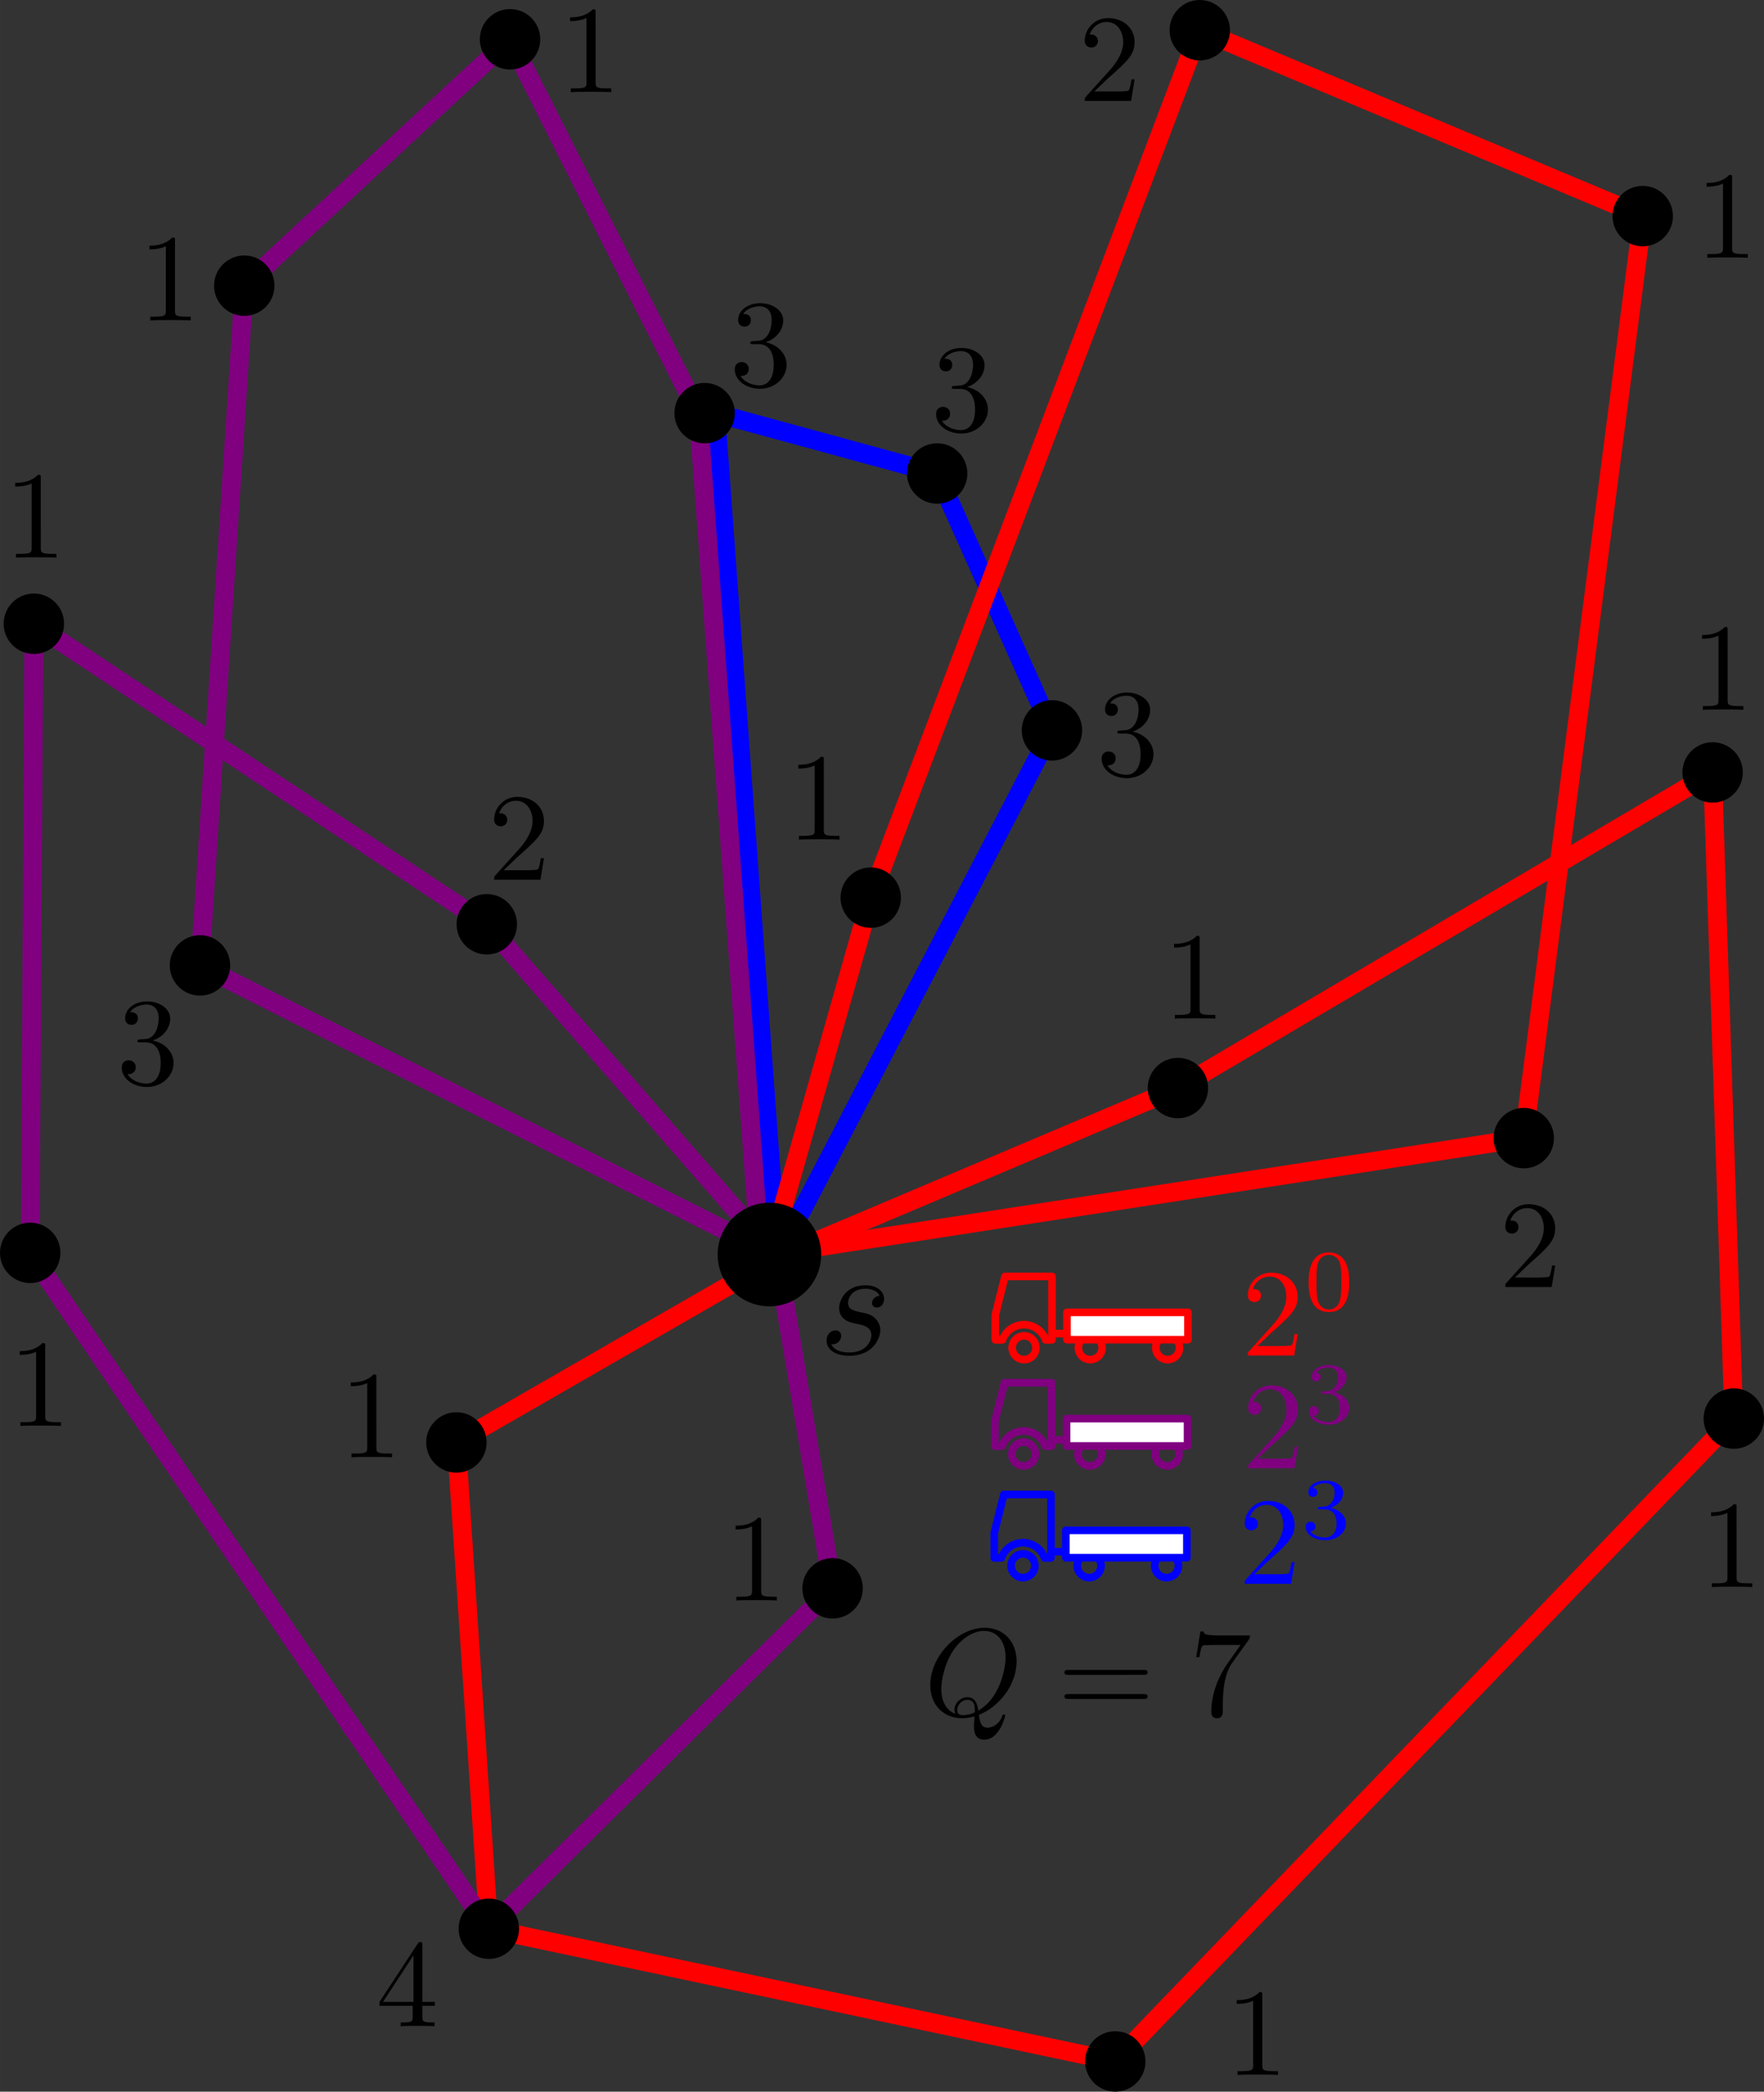 <?xml version="1.0" encoding="UTF-8" standalone="no"?>
<!-- Created with Inkscape (http://www.inkscape.org/) -->

<svg
   xmlns:ns0="http://www.iki.fi/pav/software/textext/"
   xmlns:dc="http://purl.org/dc/elements/1.1/"
   xmlns:cc="http://creativecommons.org/ns#"
   xmlns:rdf="http://www.w3.org/1999/02/22-rdf-syntax-ns#"
   xmlns:svg="http://www.w3.org/2000/svg"
   xmlns="http://www.w3.org/2000/svg"
   xmlns:sodipodi="http://sodipodi.sourceforge.net/DTD/sodipodi-0.dtd"
   xmlns:inkscape="http://www.inkscape.org/namespaces/inkscape"
   sodipodi:docname="HetCVRP.svg"
   inkscape:version="0.91 r13725"
   version="1.1"
   id="svg2"
   viewBox="0 0 281.596 333.808"
   height="94.208mm"
   width="79.473mm">
  <rect x="0" y="0" width="281.596" height="333.808" fill="#333333" stroke="none"/>
  <sodipodi:namedview
     inkscape:snap-others="false"
     inkscape:snap-nodes="false"
     inkscape:window-maximized="1"
     inkscape:window-y="675"
     inkscape:window-x="67"
     inkscape:window-height="697"
     inkscape:window-width="1205"
     fit-margin-bottom="0"
     fit-margin-right="0"
     fit-margin-left="0"
     fit-margin-top="0"
     inkscape:snap-midpoints="false"
     inkscape:snap-smooth-nodes="false"
     inkscape:object-nodes="true"
     inkscape:snap-intersection-paths="true"
     inkscape:object-paths="false"
     inkscape:snap-bbox-edge-midpoints="true"
     inkscape:bbox-nodes="true"
     inkscape:bbox-paths="true"
     inkscape:snap-bbox-midpoints="true"
     inkscape:snap-bbox="false"
     inkscape:snap-center="true"
     inkscape:snap-object-midpoints="true"
     showgrid="false"
     inkscape:current-layer="svg2"
     inkscape:document-units="px"
     inkscape:cy="170.44265"
     inkscape:cx="91.387989"
     inkscape:zoom="1.4"
     inkscape:pageshadow="2"
     inkscape:pageopacity="0.0"
     borderopacity="1.0"
     bordercolor="#666666"
     pagecolor="#ffffff"
     id="base" />
  <defs
     id="defs4" />
  <g
     transform="translate(35.734,112.185)"
     id="layer1"
     inkscape:groupmode="layer"
     inkscape:label="Ebene 1">
    <path
       sodipodi:nodetypes="ccccc"
       inkscape:connector-curvature="0"
       id="path4296"
       d="M 88.355,88.531 132.194,4.375 113.871,-36.619 78.516,-46.253 Z"
       style="fill:none;fill-rule:evenodd;stroke:#0000ff;stroke-width:3;stroke-linecap:round;stroke-linejoin:round;stroke-miterlimit:4;stroke-dasharray:none;stroke-opacity:1" />
    <path
       sodipodi:nodetypes="cccccc"
       inkscape:connector-curvature="0"
       id="path4304"
       d="M 87.092,87.737 -3.811,41.884 3.26,-66.592 45.686,-105.915 75.738,-46.253 85.656,88.871"
       style="fill:none;fill-rule:evenodd;stroke:#800080;stroke-width:3;stroke-linecap:round;stroke-linejoin:round;stroke-miterlimit:4;stroke-dasharray:none;stroke-opacity:1" />
    <path
       inkscape:connector-curvature="0"
       id="path4294"
       d="m 88.355,88.531 -51.232,29.484 5.179,77.603 100,21.183 98.739,-102.597 -3.382,-103.116 -85.357,50.369 -63.947,27.074"
       style="fill:none;fill-rule:evenodd;stroke:#ff0000;stroke-width:3;stroke-linecap:round;stroke-linejoin:round;stroke-miterlimit:4;stroke-dasharray:none;stroke-opacity:1" />
    <path
       sodipodi:nodetypes="cccccc"
       inkscape:connector-curvature="0"
       id="path4300"
       d="M 87.092,88.026 207.512,69.449 226.504,-77.698 155.793,-107.364 103.265,31.074 Z"
       style="fill:none;fill-rule:evenodd;stroke:#ff0000;stroke-width:3;stroke-linecap:round;stroke-linejoin:round;stroke-miterlimit:4;stroke-dasharray:none;stroke-opacity:1" />
    <path
       sodipodi:nodetypes="ccccccccc"
       inkscape:connector-curvature="0"
       id="path4302"
       d="m 88.355,88.531 8.823,52.764 m -8e-6,-2e-5 -54.876,54.323 -73.214,-107.863 m 0,0 0.585,-100.395 72.305,47.96 46.378,53.211"
       style="fill:none;fill-rule:evenodd;stroke:#800080;stroke-width:3;stroke-linecap:round;stroke-linejoin:round;stroke-miterlimit:4;stroke-dasharray:none;stroke-opacity:1" />
    <circle
       r="8.265"
       cy="88.026"
       cx="87.092"
       id="path4138"
       style="opacity:1;fill:#000000;fill-opacity:1;stroke:#000000;stroke-width:0;stroke-linecap:round;stroke-linejoin:miter;stroke-miterlimit:4;stroke-dasharray:none;stroke-dashoffset:0;stroke-opacity:1" />
    <circle
       r="4.821"
       cy="35.32"
       cx="41.977"
       id="path4138-9"
       style="opacity:1;fill:#000000;fill-opacity:1;stroke:#000000;stroke-width:0;stroke-linecap:round;stroke-linejoin:miter;stroke-miterlimit:4;stroke-dasharray:none;stroke-dashoffset:0;stroke-opacity:1" />
    <circle
       r="4.821"
       cy="4.375"
       cx="132.194"
       id="path4138-9-2"
       style="opacity:1;fill:#000000;fill-opacity:1;stroke:#000000;stroke-width:0;stroke-linecap:round;stroke-linejoin:miter;stroke-miterlimit:4;stroke-dasharray:none;stroke-dashoffset:0;stroke-opacity:1" />
    <circle
       r="4.821"
       cy="141.295"
       cx="97.178"
       id="path4138-9-37"
       style="opacity:1;fill:#000000;fill-opacity:1;stroke:#000000;stroke-width:0;stroke-linecap:round;stroke-linejoin:miter;stroke-miterlimit:4;stroke-dasharray:none;stroke-dashoffset:0;stroke-opacity:1" />
    <circle
       r="4.821"
       cy="118.015"
       cx="37.123"
       id="path4138-9-6"
       style="opacity:1;fill:#000000;fill-opacity:1;stroke:#000000;stroke-width:0;stroke-linecap:round;stroke-linejoin:miter;stroke-miterlimit:4;stroke-dasharray:none;stroke-dashoffset:0;stroke-opacity:1" />
    <circle
       r="4.821"
       cy="195.618"
       cx="42.302"
       id="path4138-9-4"
       style="opacity:1;fill:#000000;fill-opacity:1;stroke:#000000;stroke-width:0;stroke-linecap:round;stroke-linejoin:miter;stroke-miterlimit:4;stroke-dasharray:none;stroke-dashoffset:0;stroke-opacity:1" />
    <circle
       r="4.821"
       cy="87.756"
       cx="-30.913"
       id="path4138-9-4-2"
       style="opacity:1;fill:#000000;fill-opacity:1;stroke:#000000;stroke-width:0;stroke-linecap:round;stroke-linejoin:miter;stroke-miterlimit:4;stroke-dasharray:none;stroke-dashoffset:0;stroke-opacity:1" />
    <circle
       r="4.821"
       cy="216.802"
       cx="142.302"
       id="path4138-9-4-2-0"
       style="opacity:1;fill:#000000;fill-opacity:1;stroke:#000000;stroke-width:0;stroke-linecap:round;stroke-linejoin:miter;stroke-miterlimit:4;stroke-dasharray:none;stroke-dashoffset:0;stroke-opacity:1" />
    <circle
       r="4.821"
       cy="114.204"
       cx="241.041"
       id="path4138-9-4-2-5"
       style="opacity:1;fill:#000000;fill-opacity:1;stroke:#000000;stroke-width:0;stroke-linecap:round;stroke-linejoin:miter;stroke-miterlimit:4;stroke-dasharray:none;stroke-dashoffset:0;stroke-opacity:1" />
    <circle
       r="4.821"
       cy="61.457"
       cx="152.302"
       id="path4138-9-4-2-05"
       style="opacity:1;fill:#000000;fill-opacity:1;stroke:#000000;stroke-width:0;stroke-linecap:round;stroke-linejoin:miter;stroke-miterlimit:4;stroke-dasharray:none;stroke-dashoffset:0;stroke-opacity:1" />
    <circle
       r="4.821"
       cy="11.088"
       cx="237.659"
       id="path4138-9-4-2-3"
       style="opacity:1;fill:#000000;fill-opacity:1;stroke:#000000;stroke-width:0;stroke-linecap:round;stroke-linejoin:miter;stroke-miterlimit:4;stroke-dasharray:none;stroke-dashoffset:0;stroke-opacity:1" />
    <circle
       r="4.821"
       cy="-12.64"
       cx="-30.328"
       id="path4138-9-4-2-06"
       style="opacity:1;fill:#000000;fill-opacity:1;stroke:#000000;stroke-width:0;stroke-linecap:round;stroke-linejoin:miter;stroke-miterlimit:4;stroke-dasharray:none;stroke-dashoffset:0;stroke-opacity:1" />
    <circle
       r="4.821"
       cy="41.884"
       cx="-3.811"
       id="path4138-9-4-2-7"
       style="opacity:1;fill:#000000;fill-opacity:1;stroke:#000000;stroke-width:0;stroke-linecap:round;stroke-linejoin:miter;stroke-miterlimit:4;stroke-dasharray:none;stroke-dashoffset:0;stroke-opacity:1" />
    <circle
       r="4.821"
       cy="-66.592"
       cx="3.26"
       id="path4138-9-4-2-74"
       style="opacity:1;fill:#000000;fill-opacity:1;stroke:#000000;stroke-width:0;stroke-linecap:round;stroke-linejoin:miter;stroke-miterlimit:4;stroke-dasharray:none;stroke-dashoffset:0;stroke-opacity:1" />
    <circle
       r="4.821"
       cy="-105.915"
       cx="45.686"
       id="path4138-9-4-2-8"
       style="opacity:1;fill:#000000;fill-opacity:1;stroke:#000000;stroke-width:0;stroke-linecap:round;stroke-linejoin:miter;stroke-miterlimit:4;stroke-dasharray:none;stroke-dashoffset:0;stroke-opacity:1" />
    <circle
       r="4.821"
       cy="-46.253"
       cx="76.748"
       id="path4138-9-4-2-4"
       style="opacity:1;fill:#000000;fill-opacity:1;stroke:#000000;stroke-width:0;stroke-linecap:round;stroke-linejoin:miter;stroke-miterlimit:4;stroke-dasharray:none;stroke-dashoffset:0;stroke-opacity:1" />
    <circle
       r="4.821"
       cy="31.074"
       cx="103.265"
       id="path4138-9-4-2-6"
       style="opacity:1;fill:#000000;fill-opacity:1;stroke:#000000;stroke-width:0;stroke-linecap:round;stroke-linejoin:miter;stroke-miterlimit:4;stroke-dasharray:none;stroke-dashoffset:0;stroke-opacity:1" />
    <circle
       r="4.821"
       cy="-36.619"
       cx="113.871"
       id="path4138-9-4-2-81"
       style="opacity:1;fill:#000000;fill-opacity:1;stroke:#000000;stroke-width:0;stroke-linecap:round;stroke-linejoin:miter;stroke-miterlimit:4;stroke-dasharray:none;stroke-dashoffset:0;stroke-opacity:1" />
    <circle
       r="4.821"
       cy="-107.364"
       cx="155.793"
       id="path4138-9-4-2-1"
       style="opacity:1;fill:#000000;fill-opacity:1;stroke:#000000;stroke-width:0;stroke-linecap:round;stroke-linejoin:miter;stroke-miterlimit:4;stroke-dasharray:none;stroke-dashoffset:0;stroke-opacity:1" />
    <circle
       r="4.821"
       cy="-77.698"
       cx="226.503"
       id="path4138-9-4-2-9"
       style="opacity:1;fill:#000000;fill-opacity:1;stroke:#000000;stroke-width:0;stroke-linecap:round;stroke-linejoin:miter;stroke-miterlimit:4;stroke-dasharray:none;stroke-dashoffset:0;stroke-opacity:1" />
    <g
       style="stroke:#ff0000"
       transform="matrix(0.607,0,0,0.607,-8.671,-58.417)"
       id="g6103-1">
      <path
         inkscape:connector-curvature="0"
         style="fill:none;fill-rule:evenodd;stroke:#ff0000;stroke-width:2;stroke-linecap:round;stroke-linejoin:round;stroke-miterlimit:4;stroke-dasharray:none;stroke-opacity:1"
         d="m 219.709,247.018 -2.525,10.102 0,6.566 1.869,0 a 6.051,6.051 0 0 1 5.68,-3.982 6.051,6.051 0 0 1 5.68,3.982 l 1.67,0 0,-16.668 -12.373,0 z"
         id="path6033-9" />
      <circle
         style="opacity:1;fill:none;fill-opacity:1;stroke:#ff0000;stroke-width:2;stroke-linecap:round;stroke-linejoin:round;stroke-miterlimit:4;stroke-dasharray:none;stroke-dashoffset:0;stroke-opacity:1"
         id="path6037-3"
         cx="224.732"
         cy="265.755"
         r="3.125" />
      <circle
         style="opacity:1;fill:none;fill-opacity:1;stroke:#ff0000;stroke-width:2;stroke-linecap:round;stroke-linejoin:round;stroke-miterlimit:4;stroke-dasharray:none;stroke-dashoffset:0;stroke-opacity:1"
         id="path6037-6-5"
         cx="262.5"
         cy="265.755"
         r="3.125" />
      <circle
         style="opacity:1;fill:none;fill-opacity:1;stroke:#ff0000;stroke-width:2;stroke-linecap:round;stroke-linejoin:round;stroke-miterlimit:4;stroke-dasharray:none;stroke-dashoffset:0;stroke-opacity:1"
         id="path6037-6-9-7"
         cx="242.143"
         cy="265.755"
         r="3.125" />
      <rect
         style="opacity:1;fill:#ffffff;fill-opacity:1;stroke:#ff0000;stroke-width:2;stroke-linecap:round;stroke-linejoin:round;stroke-miterlimit:4;stroke-dasharray:none;stroke-dashoffset:0;stroke-opacity:1"
         id="rect6035-4"
         width="31.82"
         height="7.197"
         x="236.017"
         y="256.447" />
      <path
         style="fill:none;fill-rule:evenodd;stroke:#ff0000;stroke-width:2;stroke-linecap:butt;stroke-linejoin:miter;stroke-miterlimit:4;stroke-dasharray:none;stroke-opacity:1"
         d="m 232.209,262.044 3.409,0"
         id="path6101-3"
         inkscape:connector-curvature="0" />
    </g>
    <g
       style="stroke:#800080"
       transform="matrix(0.607,0,0,0.607,-8.737,-41.453)"
       id="g6103-1-3">
      <path
         inkscape:connector-curvature="0"
         style="fill:none;fill-rule:evenodd;stroke:#800080;stroke-width:2;stroke-linecap:round;stroke-linejoin:round;stroke-miterlimit:4;stroke-dasharray:none;stroke-opacity:1"
         d="m 219.709,247.018 -2.525,10.102 0,6.566 1.869,0 a 6.051,6.051 0 0 1 5.68,-3.982 6.051,6.051 0 0 1 5.68,3.982 l 1.67,0 0,-16.668 -12.373,0 z"
         id="path6033-9-3" />
      <circle
         style="opacity:1;fill:none;fill-opacity:1;stroke:#800080;stroke-width:2;stroke-linecap:round;stroke-linejoin:round;stroke-miterlimit:4;stroke-dasharray:none;stroke-dashoffset:0;stroke-opacity:1"
         id="path6037-3-3"
         cx="224.732"
         cy="265.755"
         r="3.125" />
      <circle
         style="opacity:1;fill:none;fill-opacity:1;stroke:#800080;stroke-width:2;stroke-linecap:round;stroke-linejoin:round;stroke-miterlimit:4;stroke-dasharray:none;stroke-dashoffset:0;stroke-opacity:1"
         id="path6037-6-5-1"
         cx="262.5"
         cy="265.755"
         r="3.125" />
      <circle
         style="opacity:1;fill:none;fill-opacity:1;stroke:#800080;stroke-width:2;stroke-linecap:round;stroke-linejoin:round;stroke-miterlimit:4;stroke-dasharray:none;stroke-dashoffset:0;stroke-opacity:1"
         id="path6037-6-9-7-0"
         cx="242.143"
         cy="265.755"
         r="3.125" />
      <rect
         style="opacity:1;fill:#ffffff;fill-opacity:1;stroke:#800080;stroke-width:2;stroke-linecap:round;stroke-linejoin:round;stroke-miterlimit:4;stroke-dasharray:none;stroke-dashoffset:0;stroke-opacity:1"
         id="rect6035-4-9"
         width="31.82"
         height="7.197"
         x="236.017"
         y="256.447" />
      <path
         style="fill:none;fill-rule:evenodd;stroke:#800080;stroke-width:2;stroke-linecap:butt;stroke-linejoin:miter;stroke-miterlimit:4;stroke-dasharray:none;stroke-opacity:1"
         d="m 232.209,262.044 3.409,0"
         id="path6101-3-7"
         inkscape:connector-curvature="0" />
    </g>
    <g
       style="stroke:#0000ff"
       transform="matrix(0.607,0,0,0.607,-8.846,-23.621)"
       id="g6103-1-4">
      <path
         inkscape:connector-curvature="0"
         style="fill:none;fill-rule:evenodd;stroke:#0000ff;stroke-width:2;stroke-linecap:round;stroke-linejoin:round;stroke-miterlimit:4;stroke-dasharray:none;stroke-opacity:1"
         d="m 219.709,247.018 -2.525,10.102 0,6.566 1.869,0 a 6.051,6.051 0 0 1 5.68,-3.982 6.051,6.051 0 0 1 5.68,3.982 l 1.67,0 0,-16.668 -12.373,0 z"
         id="path6033-9-5" />
      <circle
         style="opacity:1;fill:none;fill-opacity:1;stroke:#0000ff;stroke-width:2;stroke-linecap:round;stroke-linejoin:round;stroke-miterlimit:4;stroke-dasharray:none;stroke-dashoffset:0;stroke-opacity:1"
         id="path6037-3-4"
         cx="224.732"
         cy="265.755"
         r="3.125" />
      <circle
         style="opacity:1;fill:none;fill-opacity:1;stroke:#0000ff;stroke-width:2;stroke-linecap:round;stroke-linejoin:round;stroke-miterlimit:4;stroke-dasharray:none;stroke-dashoffset:0;stroke-opacity:1"
         id="path6037-6-5-7"
         cx="262.5"
         cy="265.755"
         r="3.125" />
      <circle
         style="opacity:1;fill:none;fill-opacity:1;stroke:#0000ff;stroke-width:2;stroke-linecap:round;stroke-linejoin:round;stroke-miterlimit:4;stroke-dasharray:none;stroke-dashoffset:0;stroke-opacity:1"
         id="path6037-6-9-7-3"
         cx="242.143"
         cy="265.755"
         r="3.125" />
      <rect
         style="opacity:1;fill:#ffffff;fill-opacity:1;stroke:#0000ff;stroke-width:2;stroke-linecap:round;stroke-linejoin:round;stroke-miterlimit:4;stroke-dasharray:none;stroke-dashoffset:0;stroke-opacity:1"
         id="rect6035-4-3"
         width="31.82"
         height="7.197"
         x="236.017"
         y="256.447" />
      <path
         style="fill:none;fill-rule:evenodd;stroke:#0000ff;stroke-width:2;stroke-linecap:butt;stroke-linejoin:miter;stroke-miterlimit:4;stroke-dasharray:none;stroke-opacity:1"
         d="m 232.209,262.044 3.409,0"
         id="path6101-3-2"
         inkscape:connector-curvature="0" />
    </g>
    <circle
       r="4.821"
       cy="69.449"
       cx="207.512"
       id="path4138-9-4-2-9-8"
       style="opacity:1;fill:#000000;fill-opacity:1;stroke:#000000;stroke-width:0;stroke-linecap:round;stroke-linejoin:miter;stroke-miterlimit:4;stroke-dasharray:none;stroke-dashoffset:0;stroke-opacity:1" />
    <g
       style="font-style:normal;font-variant:normal;font-weight:normal;font-stretch:normal;letter-spacing:normal;word-spacing:normal;text-anchor:start;fill:#000000;fill-opacity:1;fill-rule:evenodd;stroke:#000000;stroke-linecap:butt;stroke-linejoin:miter;stroke-miterlimit:10.433;stroke-dasharray:none;stroke-dashoffset:0;stroke-opacity:1"
       ns0:preamble="default_packages.tex"
       ns0:text="$s$\n\n\n"
       word-spacing="normal"
       letter-spacing="normal"
       font-size-adjust="none"
       font-stretch="normal"
       font-weight="normal"
       font-variant="normal"
       font-style="normal"
       stroke-miterlimit="10.433"
       xml:space="preserve"
       transform="matrix(2.5,0,0,-2.5,-276.851,1871.729)"
       id="content"><path
         id="path4681"
         style="font-style:normal;font-variant:normal;font-weight:normal;font-stretch:normal;letter-spacing:normal;word-spacing:normal;text-anchor:start;fill:#000000;fill-opacity:1;fill-rule:evenodd;stroke:#000000;stroke-width:0;stroke-linecap:butt;stroke-linejoin:miter;stroke-miterlimit:10.433;stroke-dasharray:none;stroke-dashoffset:0;stroke-opacity:1"
         word-spacing="normal"
         stroke-miterlimit="10.433"
         letter-spacing="normal"
         font-weight="normal"
         font-variant="normal"
         font-style="normal"
         font-stretch="normal"
         font-size-adjust="none"
         d="m 152.61,710.84 -0.02,0 -0.03,0 -0.03,-0.01 -0.02,0 -0.02,-0.01 -0.03,-0.01 -0.02,0 -0.02,-0.01 -0.02,-0.01 -0.02,-0.01 -0.02,-0.02 -0.02,-0.01 -0.02,-0.01 -0.02,-0.02 -0.02,-0.01 -0.01,-0.02 -0.02,-0.01 -0.01,-0.02 -0.02,-0.01 -0.01,-0.02 -0.01,-0.02 -0.01,-0.02 -0.01,-0.02 -0.01,-0.02 -0.01,-0.02 -0.01,-0.02 0,-0.02 -0.01,-0.02 0,-0.02 -0.01,-0.02 0,-0.02 0,-0.02 c 0,-0.14 0.09,-0.29 0.31,-0.29 0.22,0 0.46,0.17 0.46,0.56 0,0.45 -0.43,0.86 -1.19,0.86 -1.31,0 -1.68,-1.02 -1.68,-1.45 0,-0.78 0.74,-0.93 1.02,-0.99 0.52,-0.1 1.04,-0.21 1.04,-0.75 0,-0.26 -0.23,-1.1 -1.42,-1.1 -0.14,0 -0.91,0 -1.14,0.53 0.38,-0.05 0.63,0.25 0.63,0.53 0,0.23 -0.16,0.35 -0.37,0.35 -0.26,0 -0.56,-0.21 -0.56,-0.66 0,-0.57 0.57,-0.96 1.43,-0.96 1.61,0 2,1.2 2,1.64 0,0.36 -0.19,0.61 -0.31,0.73 -0.27,0.28 -0.56,0.33 -1,0.42 -0.35,0.08 -0.75,0.15 -0.75,0.59 0,0.29 0.24,0.9 1.11,0.9 0.25,0 0.75,-0.07 0.9,-0.46 z"
         inkscape:connector-curvature="0" /></g>    <g
       style="font-style:normal;font-variant:normal;font-weight:normal;font-stretch:normal;letter-spacing:normal;word-spacing:normal;text-anchor:start;fill:#000000;fill-opacity:1;fill-rule:evenodd;stroke:#000000;stroke-linecap:butt;stroke-linejoin:miter;stroke-miterlimit:10.433;stroke-dasharray:none;stroke-dashoffset:0;stroke-opacity:1"
       ns0:preamble="default_packages.tex"
       ns0:text="$Q=7$\n\n"
       word-spacing="normal"
       letter-spacing="normal"
       font-size-adjust="none"
       font-stretch="normal"
       font-weight="normal"
       font-variant="normal"
       font-style="normal"
       stroke-miterlimit="10.433"
       xml:space="preserve"
       transform="matrix(2,0,0,-2,-185.63,1575.85)"
       id="g5170"><path
         id="path5172"
         style="font-style:normal;font-variant:normal;font-weight:normal;font-stretch:normal;letter-spacing:normal;word-spacing:normal;text-anchor:start;fill:#000000;fill-opacity:1;fill-rule:evenodd;stroke:#000000;stroke-width:0;stroke-linecap:butt;stroke-linejoin:miter;stroke-miterlimit:10.433;stroke-dasharray:none;stroke-dashoffset:0;stroke-opacity:1"
         word-spacing="normal"
         stroke-miterlimit="10.433"
         letter-spacing="normal"
         font-weight="normal"
         font-variant="normal"
         font-style="normal"
         font-stretch="normal"
         font-size-adjust="none"
         d="m 153.08,707.18 0.14,0.06 0.15,0.07 0.14,0.07 0.14,0.08 0.14,0.08 0.14,0.09 0.14,0.1 0.13,0.1 0.13,0.11 0.13,0.11 0.13,0.12 0.12,0.12 0.12,0.13 0.12,0.13 0.11,0.13 0.1,0.14 0.11,0.14 0.1,0.15 0.09,0.15 0.09,0.16 0.08,0.15 0.07,0.16 0.07,0.17 0.07,0.16 0.06,0.17 0.05,0.17 0.04,0.17 0.03,0.18 0.03,0.17 0.02,0.18 0.02,0.18 0,0.18 c 0,1.59 -1.06,2.67 -2.54,2.67 l -0.06,-0.25 c 1,0 1.72,-0.78 1.72,-2.11 0,-0.99 -0.5,-3.31 -2.18,-4.25 -0.05,0.35 -0.15,1.07 -0.88,1.07 l 0,-0.21 c 0.42,0 0.61,-0.24 0.61,-0.85 0,-0.15 -0.01,-0.16 -0.11,-0.2 -0.26,-0.11 -0.56,-0.17 -0.84,-0.17 l 0,0 c -0.14,0 -0.46,0 -0.46,0.42 0,0.4 0.38,0.8 0.8,0.8 l 0,0.21 c -0.53,0 -1.02,-0.49 -1.02,-1.01 0,-0.2 0.07,-0.31 0.07,-0.32 l 0,0 c -0.78,0.31 -1.12,1.09 -1.12,1.98 0,0.69 0.26,2.1 1.02,3.17 0.72,1.01 1.66,1.47 2.39,1.47 l 0.06,0.25 c -2.15,0 -4.35,-2.26 -4.35,-4.57 0,-1.65 1.12,-2.65 2.55,-2.65 0.25,0 0.59,0.04 0.98,0.14 -0.04,-0.61 -0.04,-0.63 -0.04,-0.76 0,-0.32 0,-1.09 0.83,-1.09 1.19,0 1.66,1.82 1.66,1.93 0,0.06 -0.07,0.09 -0.11,0.09 -0.08,0 -0.09,-0.05 -0.12,-0.11 -0.24,-0.7 -0.81,-0.95 -1.16,-0.95 -0.46,0 -0.61,0.27 -0.71,1.02 z"
         inkscape:connector-curvature="0" /><path
         id="path5174"
         style="font-style:normal;font-variant:normal;font-weight:normal;font-stretch:normal;letter-spacing:normal;word-spacing:normal;text-anchor:start;fill:#000000;fill-opacity:1;fill-rule:evenodd;stroke:#000000;stroke-width:0;stroke-linecap:butt;stroke-linejoin:miter;stroke-miterlimit:10.433;stroke-dasharray:none;stroke-dashoffset:0;stroke-opacity:1"
         word-spacing="normal"
         stroke-miterlimit="10.433"
         letter-spacing="normal"
         font-weight="normal"
         font-variant="normal"
         font-style="normal"
         font-stretch="normal"
         font-size-adjust="none"
         d="m 166.21,710.37 0.03,0 0.02,0 0.03,0 0.02,0.01 0.01,0 0.02,0 0.01,0 0.02,0 0.01,0 0.01,0.01 0.02,0 0.01,0 0.01,0.01 0.01,0 0.02,0.01 0.01,0 0.01,0.01 0.01,0.01 0.01,0.01 0.01,0.01 0,0.01 0.01,0 0,0.01 0,0 0.01,0.01 0,0.01 0,0 0.01,0.01 0,0.01 0,0 0,0.01 0,0.01 0,0.01 0,0.01 0.01,0 0,0.01 0,0.01 c 0,0.2 -0.19,0.2 -0.33,0.2 l -5.98,0 c -0.14,0 -0.33,0 -0.33,-0.2 0,-0.2 0.19,-0.2 0.34,-0.2 z"
         inkscape:connector-curvature="0" /><path
         id="path5176"
         style="font-style:normal;font-variant:normal;font-weight:normal;font-stretch:normal;letter-spacing:normal;word-spacing:normal;text-anchor:start;fill:#000000;fill-opacity:1;fill-rule:evenodd;stroke:#000000;stroke-width:0;stroke-linecap:butt;stroke-linejoin:miter;stroke-miterlimit:10.433;stroke-dasharray:none;stroke-dashoffset:0;stroke-opacity:1"
         word-spacing="normal"
         stroke-miterlimit="10.433"
         letter-spacing="normal"
         font-weight="normal"
         font-variant="normal"
         font-style="normal"
         font-stretch="normal"
         font-size-adjust="none"
         d="m 166.22,708.45 0.01,0 0.01,0 0.03,0 0.03,0 0.01,0 0.02,0 0.01,0 0.01,0 0.02,0 0.01,0.01 0.02,0 0.01,0 0.01,0.01 0.01,0 0.02,0.01 0.01,0 0.01,0.01 0.01,0 0.01,0.01 0.01,0.01 0.01,0.01 0,0 0,0.01 0.01,0.01 0,0 0,0.01 0.01,0 0,0.01 0,0.01 0.01,0 0,0.01 0,0.01 0,0 0,0.01 0,0.01 0,0.01 0.01,0.01 0,0.01 0,0.01 c 0,0.19 -0.19,0.19 -0.34,0.19 l -5.96,0 c -0.15,0 -0.34,0 -0.34,-0.19 0,-0.2 0.19,-0.2 0.33,-0.2 z"
         inkscape:connector-curvature="0" /><path
         id="path5178"
         style="font-style:normal;font-variant:normal;font-weight:normal;font-stretch:normal;letter-spacing:normal;word-spacing:normal;text-anchor:start;fill:#000000;fill-opacity:1;fill-rule:evenodd;stroke:#000000;stroke-width:0;stroke-linecap:butt;stroke-linejoin:miter;stroke-miterlimit:10.433;stroke-dasharray:none;stroke-dashoffset:0;stroke-opacity:1"
         word-spacing="normal"
         stroke-miterlimit="10.433"
         letter-spacing="normal"
         font-weight="normal"
         font-variant="normal"
         font-style="normal"
         font-stretch="normal"
         font-size-adjust="none"
         d="m 174.62,713.17 0.01,0.02 0.01,0.01 0,0.01 0.01,0.01 0.01,0 0,0.01 0.01,0.01 0,0.01 0.01,0.01 0,0.01 0.01,0 0,0.01 0,0.01 0,0.01 0.01,0.01 0,0.01 0,0 0,0.01 0,0.01 0.01,0.01 0,0.01 0,0.01 0,0.01 0,0.02 0,0.01 0,0.01 0,0.02 0,0.01 0,0.02 0,0.02 0,0.01 0,0.01 0,0.01 -2.42,0 c -1.22,0 -1.24,0.13 -1.28,0.32 l -0.25,0 -0.33,-2.05 0.25,0 c 0.03,0.16 0.12,0.79 0.25,0.91 0.07,0.06 0.85,0.06 0.98,0.06 l 2.06,0 c -0.11,-0.16 -0.89,-1.24 -1.11,-1.57 -0.9,-1.34 -1.23,-2.72 -1.23,-3.74 0,-0.1 0,-0.54 0.46,-0.54 0.46,0 0.46,0.44 0.46,0.54 l 0,0.51 c 0,0.55 0.03,1.09 0.11,1.63 0.04,0.23 0.18,1.08 0.61,1.7 z"
         inkscape:connector-curvature="0" /></g>    <g
       id="g5324"
       transform="matrix(2,0,0,-2,-134.955,1518.403)"
       xml:space="preserve"
       stroke-miterlimit="10.433"
       font-style="normal"
       font-variant="normal"
       font-weight="normal"
       font-stretch="normal"
       font-size-adjust="none"
       letter-spacing="normal"
       word-spacing="normal"
       ns0:text="$2^0$\n\n\n"
       ns0:preamble="default_packages.tex"
       style="font-style:normal;font-variant:normal;font-weight:normal;font-stretch:normal;letter-spacing:normal;word-spacing:normal;text-anchor:start;fill:#ff0000;fill-opacity:1;fill-rule:evenodd;stroke:#ff0000;stroke-linecap:butt;stroke-linejoin:miter;stroke-miterlimit:10.433;stroke-dasharray:none;stroke-dashoffset:0;stroke-opacity:1"><path
         inkscape:connector-curvature="0"
         d="m 149.98,707.89 1.06,1.02 c 1.55,1.37 2.15,1.91 2.15,2.9 0,1.14 -0.9,1.93 -2.12,1.93 -1.12,0 -1.86,-0.91 -1.86,-1.8 0,-0.55 0.5,-0.55 0.53,-0.55 0.17,0 0.52,0.12 0.52,0.52 0,0.26 -0.18,0.52 -0.53,0.52 -0.08,0 -0.1,0 -0.13,-0.01 0.23,0.65 0.77,1.01 1.35,1.01 0.9,0 1.33,-0.8 1.33,-1.62 0,-0.79 -0.5,-1.58 -1.04,-2.19 l -1.92,-2.13 c -0.11,-0.11 -0.11,-0.13 -0.11,-0.36 l 3.7,0 0.28,1.72 -0.25,0 c -0.05,-0.3 -0.12,-0.73 -0.22,-0.88 -0.07,-0.08 -0.73,-0.08 -0.95,-0.08 z"
         font-size-adjust="none"
         font-stretch="normal"
         font-style="normal"
         font-variant="normal"
         font-weight="normal"
         letter-spacing="normal"
         stroke-miterlimit="10.433"
         word-spacing="normal"
         style="font-style:normal;font-variant:normal;font-weight:normal;font-stretch:normal;letter-spacing:normal;word-spacing:normal;text-anchor:start;fill:#ff0000;fill-opacity:1;fill-rule:evenodd;stroke:#ff0000;stroke-width:0;stroke-linecap:butt;stroke-linejoin:miter;stroke-miterlimit:10.433;stroke-dasharray:none;stroke-dashoffset:0;stroke-opacity:1"
         id="path5326" /><path
         inkscape:connector-curvature="0"
         d="m 157.3,712.96 0,0.14 0,0.14 -0.01,0.13 -0.01,0.12 -0.01,0.13 -0.01,0.12 -0.02,0.11 -0.02,0.11 -0.03,0.11 -0.03,0.11 -0.03,0.1 -0.04,0.1 -0.04,0.1 -0.05,0.09 -0.05,0.1 -0.03,0.04 -0.03,0.05 c -0.22,0.32 -0.65,0.6 -1.21,0.6 l 0,-0.2 c 0.38,0 0.74,-0.23 0.87,-0.63 0.11,-0.38 0.12,-0.88 0.12,-1.48 0,-0.52 0,-1.03 -0.1,-1.47 -0.14,-0.63 -0.61,-0.78 -0.89,-0.78 l 0,0 c -0.32,0 -0.75,0.18 -0.89,0.75 -0.1,0.41 -0.1,0.98 -0.1,1.5 0,0.51 0,1.04 0.11,1.42 0.15,0.55 0.59,0.69 0.88,0.69 l 0,0.2 c -1.62,0 -1.62,-1.9 -1.62,-2.4 0,-0.5 0,-2.36 1.62,-2.36 1.62,0 1.62,1.86 1.62,2.36 z"
         font-size-adjust="none"
         font-stretch="normal"
         font-style="normal"
         font-variant="normal"
         font-weight="normal"
         letter-spacing="normal"
         stroke-miterlimit="10.433"
         word-spacing="normal"
         style="font-style:normal;font-variant:normal;font-weight:normal;font-stretch:normal;letter-spacing:normal;word-spacing:normal;text-anchor:start;fill:#ff0000;fill-opacity:1;fill-rule:evenodd;stroke:#ff0000;stroke-width:0;stroke-linecap:butt;stroke-linejoin:miter;stroke-miterlimit:10.433;stroke-dasharray:none;stroke-dashoffset:0;stroke-opacity:1"
         id="path5328" /></g>    <g
       style="font-style:normal;font-variant:normal;font-weight:normal;font-stretch:normal;letter-spacing:normal;word-spacing:normal;text-anchor:start;fill:#800080;fill-opacity:1;fill-rule:evenodd;stroke:#ff0000;stroke-linecap:butt;stroke-linejoin:miter;stroke-miterlimit:10.433;stroke-dasharray:none;stroke-dashoffset:0;stroke-opacity:1"
       ns0:preamble="default_packages.tex"
       ns0:text="$2^3$\n\n\n\n"
       word-spacing="normal"
       letter-spacing="normal"
       font-size-adjust="none"
       font-stretch="normal"
       font-weight="normal"
       font-variant="normal"
       font-style="normal"
       stroke-miterlimit="10.433"
       xml:space="preserve"
       transform="matrix(2,0,0,-2,-134.914,1536.389)"
       id="g5473"><path
         id="path5475"
         style="font-style:normal;font-variant:normal;font-weight:normal;font-stretch:normal;letter-spacing:normal;word-spacing:normal;text-anchor:start;fill:#800080;fill-opacity:1;fill-rule:evenodd;stroke:#ff0000;stroke-width:0;stroke-linecap:butt;stroke-linejoin:miter;stroke-miterlimit:10.433;stroke-dasharray:none;stroke-dashoffset:0;stroke-opacity:1"
         word-spacing="normal"
         stroke-miterlimit="10.433"
         letter-spacing="normal"
         font-weight="normal"
         font-variant="normal"
         font-style="normal"
         font-stretch="normal"
         font-size-adjust="none"
         d="m 149.98,707.89 1.06,1.02 c 1.55,1.37 2.15,1.91 2.15,2.9 0,1.14 -0.9,1.93 -2.12,1.93 -1.12,0 -1.86,-0.91 -1.86,-1.8 0,-0.55 0.5,-0.55 0.53,-0.55 0.17,0 0.52,0.12 0.52,0.52 0,0.26 -0.18,0.52 -0.53,0.52 -0.08,0 -0.1,0 -0.13,-0.01 0.23,0.65 0.77,1.01 1.35,1.01 0.9,0 1.33,-0.8 1.33,-1.62 0,-0.79 -0.5,-1.58 -1.04,-2.19 l -1.92,-2.13 c -0.11,-0.11 -0.11,-0.13 -0.11,-0.36 l 3.7,0 0.28,1.72 -0.25,0 c -0.05,-0.3 -0.12,-0.73 -0.22,-0.88 -0.07,-0.08 -0.73,-0.08 -0.95,-0.08 z"
         inkscape:connector-curvature="0" /><path
         id="path5477"
         style="font-style:normal;font-variant:normal;font-weight:normal;font-stretch:normal;letter-spacing:normal;word-spacing:normal;text-anchor:start;fill:#800080;fill-opacity:1;fill-rule:evenodd;stroke:#ff0000;stroke-width:0;stroke-linecap:butt;stroke-linejoin:miter;stroke-miterlimit:10.433;stroke-dasharray:none;stroke-dashoffset:0;stroke-opacity:1"
         word-spacing="normal"
         stroke-miterlimit="10.433"
         letter-spacing="normal"
         font-weight="normal"
         font-variant="normal"
         font-style="normal"
         font-stretch="normal"
         font-size-adjust="none"
         d="m 155.6,713.06 0.05,0 0.05,0 0.05,-0.01 0.05,0 0.05,-0.01 0.04,-0.02 0.05,-0.01 0.04,-0.02 0.04,-0.02 0.04,-0.02 0.04,-0.02 0.04,-0.03 0.04,-0.02 0.03,-0.03 0.03,-0.03 0.04,-0.04 0.03,-0.03 0.02,-0.04 0.03,-0.04 0.03,-0.05 0.02,-0.04 0.02,-0.05 0.02,-0.05 0.02,-0.05 0.02,-0.05 0.01,-0.06 0.01,-0.06 0.01,-0.06 0.01,-0.06 0.01,-0.06 0,-0.07 0,-0.07 c 0,-0.86 -0.5,-1.12 -0.91,-1.12 -0.28,0 -0.89,0.08 -1.19,0.49 0.33,0.01 0.41,0.24 0.41,0.39 0,0.22 -0.17,0.38 -0.39,0.38 -0.19,0 -0.39,-0.12 -0.39,-0.4 0,-0.65 0.73,-1.08 1.58,-1.08 0.97,0 1.64,0.65 1.64,1.34 0,0.54 -0.45,1.09 -1.22,1.25 0.73,0.26 1,0.78 1,1.21 0,0.55 -0.64,0.96 -1.41,0.96 -0.78,0 -1.37,-0.38 -1.37,-0.94 0,-0.23 0.15,-0.36 0.36,-0.36 0.22,0 0.36,0.16 0.36,0.35 0,0.2 -0.14,0.35 -0.36,0.36 0.25,0.31 0.73,0.39 0.99,0.39 0.31,0 0.75,-0.16 0.75,-0.76 0,-0.29 -0.1,-0.61 -0.28,-0.83 -0.23,-0.26 -0.42,-0.28 -0.77,-0.3 -0.18,-0.01 -0.19,-0.01 -0.23,-0.02 -0.01,0 -0.07,-0.01 -0.07,-0.09 0,-0.1 0.07,-0.1 0.19,-0.1 z"
         inkscape:connector-curvature="0" /></g>    <g
       style="font-style:normal;font-variant:normal;font-weight:normal;font-stretch:normal;letter-spacing:normal;word-spacing:normal;text-anchor:start;fill:#0000ff;fill-opacity:1;fill-rule:evenodd;stroke:#ff0000;stroke-linecap:butt;stroke-linejoin:miter;stroke-miterlimit:10.433;stroke-dasharray:none;stroke-dashoffset:0;stroke-opacity:1"
       ns0:preamble="default_packages.tex"
       ns0:text="$2^3$\n\n\n\n"
       word-spacing="normal"
       letter-spacing="normal"
       font-size-adjust="none"
       font-stretch="normal"
       font-weight="normal"
       font-variant="normal"
       font-style="normal"
       stroke-miterlimit="10.433"
       xml:space="preserve"
       transform="matrix(2,0,0,-2,-135.448,1554.827)"
       id="g5473-0"><path
         id="path5475-5"
         style="font-style:normal;font-variant:normal;font-weight:normal;font-stretch:normal;letter-spacing:normal;word-spacing:normal;text-anchor:start;fill:#0000ff;fill-opacity:1;fill-rule:evenodd;stroke:#ff0000;stroke-width:0;stroke-linecap:butt;stroke-linejoin:miter;stroke-miterlimit:10.433;stroke-dasharray:none;stroke-dashoffset:0;stroke-opacity:1"
         word-spacing="normal"
         stroke-miterlimit="10.433"
         letter-spacing="normal"
         font-weight="normal"
         font-variant="normal"
         font-style="normal"
         font-stretch="normal"
         font-size-adjust="none"
         d="m 149.98,707.89 1.06,1.02 c 1.55,1.37 2.15,1.91 2.15,2.9 0,1.14 -0.9,1.93 -2.12,1.93 -1.12,0 -1.86,-0.91 -1.86,-1.8 0,-0.55 0.5,-0.55 0.53,-0.55 0.17,0 0.52,0.12 0.52,0.52 0,0.26 -0.18,0.52 -0.53,0.52 -0.08,0 -0.1,0 -0.13,-0.01 0.23,0.65 0.77,1.01 1.35,1.01 0.9,0 1.33,-0.8 1.33,-1.62 0,-0.79 -0.5,-1.58 -1.04,-2.19 l -1.92,-2.13 c -0.11,-0.11 -0.11,-0.13 -0.11,-0.36 l 3.7,0 0.28,1.72 -0.25,0 c -0.05,-0.3 -0.12,-0.73 -0.22,-0.88 -0.07,-0.08 -0.73,-0.08 -0.95,-0.08 z"
         inkscape:connector-curvature="0" /><path
         id="path5477-3"
         style="font-style:normal;font-variant:normal;font-weight:normal;font-stretch:normal;letter-spacing:normal;word-spacing:normal;text-anchor:start;fill:#0000ff;fill-opacity:1;fill-rule:evenodd;stroke:#ff0000;stroke-width:0;stroke-linecap:butt;stroke-linejoin:miter;stroke-miterlimit:10.433;stroke-dasharray:none;stroke-dashoffset:0;stroke-opacity:1"
         word-spacing="normal"
         stroke-miterlimit="10.433"
         letter-spacing="normal"
         font-weight="normal"
         font-variant="normal"
         font-style="normal"
         font-stretch="normal"
         font-size-adjust="none"
         d="m 155.6,713.06 0.05,0 0.05,0 0.05,-0.01 0.05,0 0.05,-0.01 0.04,-0.02 0.05,-0.01 0.04,-0.02 0.04,-0.02 0.04,-0.02 0.04,-0.02 0.04,-0.03 0.04,-0.02 0.03,-0.03 0.03,-0.03 0.04,-0.04 0.03,-0.03 0.02,-0.04 0.03,-0.04 0.03,-0.05 0.02,-0.04 0.02,-0.05 0.02,-0.05 0.02,-0.05 0.02,-0.05 0.01,-0.06 0.01,-0.06 0.01,-0.06 0.01,-0.06 0.01,-0.06 0,-0.07 0,-0.07 c 0,-0.86 -0.5,-1.12 -0.91,-1.12 -0.28,0 -0.89,0.08 -1.19,0.49 0.33,0.01 0.41,0.24 0.41,0.39 0,0.22 -0.17,0.38 -0.39,0.38 -0.19,0 -0.39,-0.12 -0.39,-0.4 0,-0.65 0.73,-1.08 1.58,-1.08 0.97,0 1.64,0.65 1.64,1.34 0,0.54 -0.45,1.09 -1.22,1.25 0.73,0.26 1,0.78 1,1.21 0,0.55 -0.64,0.96 -1.41,0.96 -0.78,0 -1.37,-0.38 -1.37,-0.94 0,-0.23 0.15,-0.36 0.36,-0.36 0.22,0 0.36,0.16 0.36,0.35 0,0.2 -0.14,0.35 -0.36,0.36 0.25,0.31 0.73,0.39 0.99,0.39 0.31,0 0.75,-0.16 0.75,-0.76 0,-0.29 -0.1,-0.61 -0.28,-0.83 -0.23,-0.26 -0.42,-0.28 -0.77,-0.3 -0.18,-0.01 -0.19,-0.01 -0.23,-0.02 -0.01,0 -0.07,-0.01 -0.07,-0.09 0,-0.1 0.07,-0.1 0.19,-0.1 z"
         inkscape:connector-curvature="0" /></g>    <g
       ns0:preamble="default_packages.tex"
       ns0:text="$1$\n"
       word-spacing="normal"
       letter-spacing="normal"
       font-size-adjust="none"
       font-stretch="normal"
       font-weight="normal"
       font-variant="normal"
       font-style="normal"
       stroke-miterlimit="10.433"
       xml:space="preserve"
       transform="matrix(2,0,0,-2,-331.795,1529.636)"
       id="g5660"
       style="font-style:normal;font-variant:normal;font-weight:normal;font-stretch:normal;letter-spacing:normal;word-spacing:normal;text-anchor:start;fill:#000000;fill-opacity:1;fill-rule:evenodd;stroke:#000000;stroke-linecap:butt;stroke-linejoin:miter;stroke-miterlimit:10.433;stroke-dasharray:none;stroke-dashoffset:0;stroke-opacity:1"><path
         id="path5662"
         d="m 151.64,713.48 0,0.01 0,0.01 0,0.02 0,0.01 0,0 0,0.01 0,0.01 0,0.01 0,0.01 0,0.01 0,0.01 0,0.01 0,0 0,0.01 0,0.01 0,0 0,0.01 0,0.01 0,0.01 -0.01,0.01 0,0.01 0,0.01 -0.01,0.01 0,0 0,0.01 -0.01,0.01 -0.01,0 0,0.01 -0.01,0 -0.01,0.01 -0.01,0 0,0 -0.01,0 0,0 -0.01,0 0,0 -0.01,0.01 -0.01,0 0,0 -0.01,0 -0.01,0 0,0 -0.01,0 -0.01,0 -0.01,0 -0.01,0 -0.01,0 -0.01,0 -0.01,0 -0.01,0 -0.01,0 -0.01,0 c -0.61,-0.64 -1.49,-0.64 -1.81,-0.64 l 0,-0.3 c 0.2,0 0.79,0 1.31,0.25 l 0,-5.14 c 0,-0.36 -0.03,-0.48 -0.93,-0.48 l -0.32,0 0,-0.3 c 0.35,0.03 1.22,0.03 1.61,0.03 0.4,0 1.27,0 1.62,-0.03 l 0,0.3 -0.32,0 c -0.9,0 -0.93,0.11 -0.93,0.48 z"
         inkscape:connector-curvature="0"
         style="fill:#000000;stroke-width:0" /></g>    <g
       ns0:preamble="default_packages.tex"
       ns0:text="$1$\n"
       word-spacing="normal"
       letter-spacing="normal"
       font-size-adjust="none"
       font-stretch="normal"
       font-weight="normal"
       font-variant="normal"
       font-style="normal"
       stroke-miterlimit="10.433"
       xml:space="preserve"
       transform="matrix(2,0,0,-2,-332.51,1391.064)"
       id="g5660-2"
       style="font-style:normal;font-variant:normal;font-weight:normal;font-stretch:normal;letter-spacing:normal;word-spacing:normal;text-anchor:start;fill:#000000;fill-opacity:1;fill-rule:evenodd;stroke:#000000;stroke-linecap:butt;stroke-linejoin:miter;stroke-miterlimit:10.433;stroke-dasharray:none;stroke-dashoffset:0;stroke-opacity:1"><path
         id="path5662-3"
         d="m 151.64,713.48 0,0.01 0,0.01 0,0.02 0,0.01 0,0 0,0.01 0,0.01 0,0.01 0,0.01 0,0.01 0,0.01 0,0.01 0,0 0,0.01 0,0.01 0,0 0,0.01 0,0.01 0,0.01 -0.01,0.01 0,0.01 0,0.01 -0.01,0.01 0,0 0,0.01 -0.01,0.01 -0.01,0 0,0.01 -0.01,0 -0.01,0.01 -0.01,0 0,0 -0.01,0 0,0 -0.01,0 0,0 -0.01,0.01 -0.01,0 0,0 -0.01,0 -0.01,0 0,0 -0.01,0 -0.01,0 -0.01,0 -0.01,0 -0.01,0 -0.01,0 -0.01,0 -0.01,0 -0.01,0 -0.01,0 c -0.61,-0.64 -1.49,-0.64 -1.81,-0.64 l 0,-0.3 c 0.2,0 0.79,0 1.31,0.25 l 0,-5.14 c 0,-0.36 -0.03,-0.48 -0.93,-0.48 l -0.32,0 0,-0.3 c 0.35,0.03 1.22,0.03 1.61,0.03 0.4,0 1.27,0 1.62,-0.03 l 0,0.3 -0.32,0 c -0.9,0 -0.93,0.11 -0.93,0.48 z"
         inkscape:connector-curvature="0"
         style="fill:#000000;stroke-width:0" /></g>    <g
       id="g4302"
       transform="matrix(2,  0,  0,  -2, -273.134, 1625.437)"
       xml:space="preserve"
       stroke="black"
       stroke-linecap="butt"
       stroke-linejoin="miter"
       stroke-miterlimit="10.433"
       stroke-dasharray="none"
       stroke-dashoffset="0"
       stroke-opacity="1"
       fill="black"
       fill-rule="evenodd"
       fill-opacity="1"
       font-style="normal"
       font-variant="normal"
       font-weight="normal"
       font-stretch="normal"
       font-size-adjust="none"
       letter-spacing="normal"
       word-spacing="normal"
       text-anchor="start"
       ns0:text="$4$\n\n"
       ns0:preamble="default_packages.tex"
       style="font-style:normal;font-variant:normal;font-weight:normal;font-stretch:normal;letter-spacing:normal;word-spacing:normal;text-anchor:start;fill:#000000;fill-opacity:1;fill-rule:evenodd;stroke:#000000;stroke-linecap:butt;stroke-linejoin:miter;stroke-miterlimit:10.433;stroke-dasharray:none;stroke-dashoffset:0;stroke-opacity:1"><path
         d="M151.64,708.76 V707.9 C151.64,707.54,151.62,707.43,150.89,707.43 H150.68 V707.13 C151.09,707.16,151.6,707.16,152.02,707.16 C152.44,707.16,152.97,707.16,153.38,707.13 V707.43 H153.17 C152.43,707.43,152.41,707.54,152.41,707.9 V708.76 H153.41 V709.07 H152.41 V713.59 C152.41,713.79,152.41,713.85,152.25,713.85 C152.16,713.85,152.13,713.85,152.05,713.73 L148.99,709.07 H149.27 L151.7,712.78 V709.07 H149.27 H148.99 V708.76 Z "
         stroke-width="0"
         fill="black"
         font-size-adjust="none"
         font-stretch="normal"
         font-style="normal"
         font-variant="normal"
         font-weight="normal"
         letter-spacing="normal"
         stroke-miterlimit="10.433"
         word-spacing="normal"
         style="font-style:normal;font-variant:normal;font-weight:normal;font-stretch:normal;letter-spacing:normal;word-spacing:normal;text-anchor:start;fill:#000000;fill-opacity:1;fill-rule:evenodd;stroke:#000000;stroke-linecap:butt;stroke-linejoin:miter;stroke-miterlimit:10.433;stroke-dasharray:none;stroke-dashoffset:0;stroke-opacity:1"
         id="path4305" /></g>    <g
       style="font-style:normal;font-variant:normal;font-weight:normal;font-stretch:normal;letter-spacing:normal;word-spacing:normal;text-anchor:start;fill:#000000;fill-opacity:1;fill-rule:evenodd;stroke:#000000;stroke-linecap:butt;stroke-linejoin:miter;stroke-miterlimit:10.433;stroke-dasharray:none;stroke-dashoffset:0;stroke-opacity:1"
       ns0:preamble="default_packages.tex"
       ns0:text="$2$\n\n"
       text-anchor="start"
       word-spacing="normal"
       letter-spacing="normal"
       font-size-adjust="none"
       font-stretch="normal"
       font-weight="normal"
       font-variant="normal"
       font-style="normal"
       fill-opacity="1"
       fill-rule="evenodd"
       fill="black"
       stroke-opacity="1"
       stroke-dashoffset="0"
       stroke-dasharray="none"
       stroke-miterlimit="10.433"
       stroke-linejoin="miter"
       stroke-linecap="butt"
       stroke="black"
       xml:space="preserve"
       transform="matrix(2,  0,  0,  -2, -255.277, 1442.47)"
       id="g4455"><path
         id="path4457"
         style="font-style:normal;font-variant:normal;font-weight:normal;font-stretch:normal;letter-spacing:normal;word-spacing:normal;text-anchor:start;fill:#000000;fill-opacity:1;fill-rule:evenodd;stroke:#000000;stroke-linecap:butt;stroke-linejoin:miter;stroke-miterlimit:10.433;stroke-dasharray:none;stroke-dashoffset:0;stroke-opacity:1"
         word-spacing="normal"
         stroke-miterlimit="10.433"
         letter-spacing="normal"
         font-weight="normal"
         font-variant="normal"
         font-style="normal"
         font-stretch="normal"
         font-size-adjust="none"
         fill="black"
         stroke-width="0"
         d="M149.98,707.89 L151.04,708.91 C152.59,710.28,153.19,710.82,153.19,711.81 C153.19,712.95,152.29,713.74,151.07,713.74 C149.95,713.74,149.21,712.83,149.21,711.94 C149.21,711.39,149.71,711.39,149.74,711.39 C149.91,711.39,150.26,711.51,150.26,711.91 C150.26,712.17,150.08,712.43,149.73,712.43 C149.65,712.43,149.63,712.43,149.6,712.42 C149.83,713.07,150.37,713.43,150.95,713.43 C151.85,713.43,152.28,712.63,152.28,711.81 C152.28,711.02,151.78,710.23,151.24,709.62 L149.32,707.49 C149.21,707.38,149.21,707.36,149.21,707.13 H152.91 L153.19,708.85 H152.94 C152.89,708.55,152.82,708.12,152.72,707.97 C152.65,707.89,151.99,707.89,151.77,707.89 Z " /></g>    <g
       ns0:preamble="default_packages.tex"
       ns0:text="$1$\n"
       word-spacing="normal"
       letter-spacing="normal"
       font-size-adjust="none"
       font-stretch="normal"
       font-weight="normal"
       font-variant="normal"
       font-style="normal"
       stroke-miterlimit="10.433"
       xml:space="preserve"
       transform="matrix(2,0,0,-2,-278.938,1534.636)"
       id="g5660-6"
       style="font-style:normal;font-variant:normal;font-weight:normal;font-stretch:normal;letter-spacing:normal;word-spacing:normal;text-anchor:start;fill:#000000;fill-opacity:1;fill-rule:evenodd;stroke:#000000;stroke-linecap:butt;stroke-linejoin:miter;stroke-miterlimit:10.433;stroke-dasharray:none;stroke-dashoffset:0;stroke-opacity:1"><path
         id="path5662-6"
         d="m 151.64,713.48 0,0.01 0,0.01 0,0.02 0,0.01 0,0 0,0.01 0,0.01 0,0.01 0,0.01 0,0.01 0,0.01 0,0.01 0,0 0,0.01 0,0.01 0,0 0,0.01 0,0.01 0,0.01 -0.01,0.01 0,0.01 0,0.01 -0.01,0.01 0,0 0,0.01 -0.01,0.01 -0.01,0 0,0.01 -0.01,0 -0.01,0.01 -0.01,0 0,0 -0.01,0 0,0 -0.01,0 0,0 -0.01,0.01 -0.01,0 0,0 -0.01,0 -0.01,0 0,0 -0.01,0 -0.01,0 -0.01,0 -0.01,0 -0.01,0 -0.01,0 -0.01,0 -0.01,0 -0.01,0 -0.01,0 c -0.61,-0.64 -1.49,-0.64 -1.81,-0.64 l 0,-0.3 c 0.2,0 0.79,0 1.31,0.25 l 0,-5.14 c 0,-0.36 -0.03,-0.48 -0.93,-0.48 l -0.32,0 0,-0.3 c 0.35,0.03 1.22,0.03 1.61,0.03 0.4,0 1.27,0 1.62,-0.03 l 0,0.3 -0.32,0 c -0.9,0 -0.93,0.11 -0.93,0.48 z"
         inkscape:connector-curvature="0"
         style="fill:#000000;stroke-width:0" /></g>    <g
       ns0:preamble="default_packages.tex"
       ns0:text="$1$\n"
       word-spacing="normal"
       letter-spacing="normal"
       font-size-adjust="none"
       font-stretch="normal"
       font-weight="normal"
       font-variant="normal"
       font-style="normal"
       stroke-miterlimit="10.433"
       xml:space="preserve"
       transform="matrix(2,0,0,-2,-137.51,1633.207)"
       id="g5660-3"
       style="font-style:normal;font-variant:normal;font-weight:normal;font-stretch:normal;letter-spacing:normal;word-spacing:normal;text-anchor:start;fill:#000000;fill-opacity:1;fill-rule:evenodd;stroke:#000000;stroke-linecap:butt;stroke-linejoin:miter;stroke-miterlimit:10.433;stroke-dasharray:none;stroke-dashoffset:0;stroke-opacity:1"><path
         id="path5662-8"
         d="m 151.64,713.48 0,0.01 0,0.01 0,0.02 0,0.01 0,0 0,0.01 0,0.01 0,0.01 0,0.01 0,0.01 0,0.01 0,0.01 0,0 0,0.01 0,0.01 0,0 0,0.01 0,0.01 0,0.01 -0.01,0.01 0,0.01 0,0.01 -0.01,0.01 0,0 0,0.01 -0.01,0.01 -0.01,0 0,0.01 -0.01,0 -0.01,0.01 -0.01,0 0,0 -0.01,0 0,0 -0.01,0 0,0 -0.01,0.01 -0.01,0 0,0 -0.01,0 -0.01,0 0,0 -0.01,0 -0.01,0 -0.01,0 -0.01,0 -0.01,0 -0.01,0 -0.01,0 -0.01,0 -0.01,0 -0.01,0 c -0.61,-0.64 -1.49,-0.64 -1.81,-0.64 l 0,-0.3 c 0.2,0 0.79,0 1.31,0.25 l 0,-5.14 c 0,-0.36 -0.03,-0.48 -0.93,-0.48 l -0.32,0 0,-0.3 c 0.35,0.03 1.22,0.03 1.61,0.03 0.4,0 1.27,0 1.62,-0.03 l 0,0.3 -0.32,0 c -0.9,0 -0.93,0.11 -0.93,0.48 z"
         inkscape:connector-curvature="0"
         style="fill:#000000;stroke-width:0" /></g>    <g
       ns0:preamble="default_packages.tex"
       ns0:text="$1$\n"
       word-spacing="normal"
       letter-spacing="normal"
       font-size-adjust="none"
       font-stretch="normal"
       font-weight="normal"
       font-variant="normal"
       font-style="normal"
       stroke-miterlimit="10.433"
       xml:space="preserve"
       transform="matrix(2,0,0,-2,-61.795,1555.35)"
       id="g5660-7"
       style="font-style:normal;font-variant:normal;font-weight:normal;font-stretch:normal;letter-spacing:normal;word-spacing:normal;text-anchor:start;fill:#000000;fill-opacity:1;fill-rule:evenodd;stroke:#000000;stroke-linecap:butt;stroke-linejoin:miter;stroke-miterlimit:10.433;stroke-dasharray:none;stroke-dashoffset:0;stroke-opacity:1"><path
         id="path5662-5"
         d="m 151.64,713.48 0,0.01 0,0.01 0,0.02 0,0.01 0,0 0,0.01 0,0.01 0,0.01 0,0.01 0,0.01 0,0.01 0,0.01 0,0 0,0.01 0,0.01 0,0 0,0.01 0,0.01 0,0.01 -0.01,0.01 0,0.01 0,0.01 -0.01,0.01 0,0 0,0.01 -0.01,0.01 -0.01,0 0,0.01 -0.01,0 -0.01,0.01 -0.01,0 0,0 -0.01,0 0,0 -0.01,0 0,0 -0.01,0.01 -0.01,0 0,0 -0.01,0 -0.01,0 0,0 -0.01,0 -0.01,0 -0.01,0 -0.01,0 -0.01,0 -0.01,0 -0.01,0 -0.01,0 -0.01,0 -0.01,0 c -0.61,-0.64 -1.49,-0.64 -1.81,-0.64 l 0,-0.3 c 0.2,0 0.79,0 1.31,0.25 l 0,-5.14 c 0,-0.36 -0.03,-0.48 -0.93,-0.48 l -0.32,0 0,-0.3 c 0.35,0.03 1.22,0.03 1.61,0.03 0.4,0 1.27,0 1.62,-0.03 l 0,0.3 -0.32,0 c -0.9,0 -0.93,0.11 -0.93,0.48 z"
         inkscape:connector-curvature="0"
         style="fill:#000000;stroke-width:0" /></g>    <g
       ns0:preamble="default_packages.tex"
       ns0:text="$1$\n"
       word-spacing="normal"
       letter-spacing="normal"
       font-size-adjust="none"
       font-stretch="normal"
       font-weight="normal"
       font-variant="normal"
       font-style="normal"
       stroke-miterlimit="10.433"
       xml:space="preserve"
       transform="matrix(2,0,0,-2,-147.51,1464.636)"
       id="g5660-24"
       style="font-style:normal;font-variant:normal;font-weight:normal;font-stretch:normal;letter-spacing:normal;word-spacing:normal;text-anchor:start;fill:#000000;fill-opacity:1;fill-rule:evenodd;stroke:#000000;stroke-linecap:butt;stroke-linejoin:miter;stroke-miterlimit:10.433;stroke-dasharray:none;stroke-dashoffset:0;stroke-opacity:1"><path
         id="path5662-64"
         d="m 151.64,713.48 0,0.01 0,0.01 0,0.02 0,0.01 0,0 0,0.01 0,0.01 0,0.01 0,0.01 0,0.01 0,0.01 0,0.01 0,0 0,0.01 0,0.01 0,0 0,0.01 0,0.01 0,0.01 -0.01,0.01 0,0.01 0,0.01 -0.01,0.01 0,0 0,0.01 -0.01,0.01 -0.01,0 0,0.01 -0.01,0 -0.01,0.01 -0.01,0 0,0 -0.01,0 0,0 -0.01,0 0,0 -0.01,0.01 -0.01,0 0,0 -0.01,0 -0.01,0 0,0 -0.01,0 -0.01,0 -0.01,0 -0.01,0 -0.01,0 -0.01,0 -0.01,0 -0.01,0 -0.01,0 -0.01,0 c -0.61,-0.64 -1.49,-0.64 -1.81,-0.64 l 0,-0.3 c 0.2,0 0.79,0 1.31,0.25 l 0,-5.14 c 0,-0.36 -0.03,-0.48 -0.93,-0.48 l -0.32,0 0,-0.3 c 0.35,0.03 1.22,0.03 1.61,0.03 0.4,0 1.27,0 1.62,-0.03 l 0,0.3 -0.32,0 c -0.9,0 -0.93,0.11 -0.93,0.48 z"
         inkscape:connector-curvature="0"
         style="fill:#000000;stroke-width:0" /></g>    <g
       ns0:preamble="default_packages.tex"
       ns0:text="$1$\n"
       word-spacing="normal"
       letter-spacing="normal"
       font-size-adjust="none"
       font-stretch="normal"
       font-weight="normal"
       font-variant="normal"
       font-style="normal"
       stroke-miterlimit="10.433"
       xml:space="preserve"
       transform="matrix(2,0,0,-2,-63.224,1415.35)"
       id="g5660-0"
       style="font-style:normal;font-variant:normal;font-weight:normal;font-stretch:normal;letter-spacing:normal;word-spacing:normal;text-anchor:start;fill:#000000;fill-opacity:1;fill-rule:evenodd;stroke:#000000;stroke-linecap:butt;stroke-linejoin:miter;stroke-miterlimit:10.433;stroke-dasharray:none;stroke-dashoffset:0;stroke-opacity:1"><path
         id="path5662-32"
         d="m 151.64,713.48 0,0.01 0,0.01 0,0.02 0,0.01 0,0 0,0.01 0,0.01 0,0.01 0,0.01 0,0.01 0,0.01 0,0.01 0,0 0,0.01 0,0.01 0,0 0,0.01 0,0.01 0,0.01 -0.01,0.01 0,0.01 0,0.01 -0.01,0.01 0,0 0,0.01 -0.01,0.01 -0.01,0 0,0.01 -0.01,0 -0.01,0.01 -0.01,0 0,0 -0.01,0 0,0 -0.01,0 0,0 -0.01,0.01 -0.01,0 0,0 -0.01,0 -0.01,0 0,0 -0.01,0 -0.01,0 -0.01,0 -0.01,0 -0.01,0 -0.01,0 -0.01,0 -0.01,0 -0.01,0 -0.01,0 c -0.61,-0.64 -1.49,-0.64 -1.81,-0.64 l 0,-0.3 c 0.2,0 0.79,0 1.31,0.25 l 0,-5.14 c 0,-0.36 -0.03,-0.48 -0.93,-0.48 l -0.32,0 0,-0.3 c 0.35,0.03 1.22,0.03 1.61,0.03 0.4,0 1.27,0 1.62,-0.03 l 0,0.3 -0.32,0 c -0.9,0 -0.93,0.11 -0.93,0.48 z"
         inkscape:connector-curvature="0"
         style="fill:#000000;stroke-width:0" /></g>  </g>
  <g
     ns0:preamble="default_packages.tex"
     ns0:text="$1$\n"
     word-spacing="normal"
     letter-spacing="normal"
     font-size-adjust="none"
     font-stretch="normal"
     font-weight="normal"
     font-variant="normal"
     font-style="normal"
     stroke-miterlimit="10.433"
     xml:space="preserve"
     transform="matrix(2,0,0,-2,-181.776,1669.678)"
     id="g5660-8"
     style="font-style:normal;font-variant:normal;font-weight:normal;font-stretch:normal;letter-spacing:normal;word-spacing:normal;text-anchor:start;fill:#000000;fill-opacity:1;fill-rule:evenodd;stroke:#000000;stroke-linecap:butt;stroke-linejoin:miter;stroke-miterlimit:10.433;stroke-dasharray:none;stroke-dashoffset:0;stroke-opacity:1"><path
       id="path5662-63"
       d="m 151.64,713.48 0,0.01 0,0.01 0,0.02 0,0.01 0,0 0,0.01 0,0.01 0,0.01 0,0.01 0,0.01 0,0.01 0,0.01 0,0 0,0.01 0,0.01 0,0 0,0.01 0,0.01 0,0.01 -0.01,0.01 0,0.01 0,0.01 -0.01,0.01 0,0 0,0.01 -0.01,0.01 -0.01,0 0,0.01 -0.01,0 -0.01,0.01 -0.01,0 0,0 -0.01,0 0,0 -0.01,0 0,0 -0.01,0.01 -0.01,0 0,0 -0.01,0 -0.01,0 0,0 -0.01,0 -0.01,0 -0.01,0 -0.01,0 -0.01,0 -0.01,0 -0.01,0 -0.01,0 -0.01,0 -0.01,0 c -0.61,-0.64 -1.49,-0.64 -1.81,-0.64 l 0,-0.3 c 0.2,0 0.79,0 1.31,0.25 l 0,-5.14 c 0,-0.36 -0.03,-0.48 -0.93,-0.48 l -0.32,0 0,-0.3 c 0.35,0.03 1.22,0.03 1.61,0.03 0.4,0 1.27,0 1.62,-0.03 l 0,0.3 -0.32,0 c -0.9,0 -0.93,0.11 -0.93,0.48 z"
       inkscape:connector-curvature="0"
       style="fill:#000000;stroke-width:0" /></g>  <g
     ns0:preamble="default_packages.tex"
     ns0:text="$1$\n"
     word-spacing="normal"
     letter-spacing="normal"
     font-size-adjust="none"
     font-stretch="normal"
     font-weight="normal"
     font-variant="normal"
     font-style="normal"
     stroke-miterlimit="10.433"
     xml:space="preserve"
     transform="matrix(2,0,0,-2,-275.347,1465.392)"
     id="g5660-02"
     style="font-style:normal;font-variant:normal;font-weight:normal;font-stretch:normal;letter-spacing:normal;word-spacing:normal;text-anchor:start;fill:#000000;fill-opacity:1;fill-rule:evenodd;stroke:#000000;stroke-linecap:butt;stroke-linejoin:miter;stroke-miterlimit:10.433;stroke-dasharray:none;stroke-dashoffset:0;stroke-opacity:1"><path
       id="path5662-67"
       d="m 151.64,713.48 0,0.01 0,0.01 0,0.02 0,0.01 0,0 0,0.01 0,0.01 0,0.01 0,0.01 0,0.01 0,0.01 0,0.01 0,0 0,0.01 0,0.01 0,0 0,0.01 0,0.01 0,0.01 -0.01,0.01 0,0.01 0,0.01 -0.01,0.01 0,0 0,0.01 -0.01,0.01 -0.01,0 0,0.01 -0.01,0 -0.01,0.01 -0.01,0 0,0 -0.01,0 0,0 -0.01,0 0,0 -0.01,0.01 -0.01,0 0,0 -0.01,0 -0.01,0 0,0 -0.01,0 -0.01,0 -0.01,0 -0.01,0 -0.01,0 -0.01,0 -0.01,0 -0.01,0 -0.01,0 -0.01,0 c -0.61,-0.64 -1.49,-0.64 -1.81,-0.64 l 0,-0.3 c 0.2,0 0.79,0 1.31,0.25 l 0,-5.14 c 0,-0.36 -0.03,-0.48 -0.93,-0.48 l -0.32,0 0,-0.3 c 0.35,0.03 1.22,0.03 1.61,0.03 0.4,0 1.27,0 1.62,-0.03 l 0,0.3 -0.32,0 c -0.9,0 -0.93,0.11 -0.93,0.48 z"
       inkscape:connector-curvature="0"
       style="fill:#000000;stroke-width:0" /></g>  <g
     ns0:preamble="default_packages.tex"
     ns0:text="$1$\n"
     word-spacing="normal"
     letter-spacing="normal"
     font-size-adjust="none"
     font-stretch="normal"
     font-weight="normal"
     font-variant="normal"
     font-style="normal"
     stroke-miterlimit="10.433"
     xml:space="preserve"
     transform="matrix(2,0,0,-2,-208.204,1428.964)"
     id="g5660-63"
     style="font-style:normal;font-variant:normal;font-weight:normal;font-stretch:normal;letter-spacing:normal;word-spacing:normal;text-anchor:start;fill:#000000;fill-opacity:1;fill-rule:evenodd;stroke:#000000;stroke-linecap:butt;stroke-linejoin:miter;stroke-miterlimit:10.433;stroke-dasharray:none;stroke-dashoffset:0;stroke-opacity:1"><path
       id="path5662-2"
       d="m 151.64,713.48 0,0.01 0,0.01 0,0.02 0,0.01 0,0 0,0.01 0,0.01 0,0.01 0,0.01 0,0.01 0,0.01 0,0.01 0,0 0,0.01 0,0.01 0,0 0,0.01 0,0.01 0,0.01 -0.01,0.01 0,0.01 0,0.01 -0.01,0.01 0,0 0,0.01 -0.01,0.01 -0.01,0 0,0.01 -0.01,0 -0.01,0.01 -0.01,0 0,0 -0.01,0 0,0 -0.01,0 0,0 -0.01,0.01 -0.01,0 0,0 -0.01,0 -0.01,0 0,0 -0.01,0 -0.01,0 -0.01,0 -0.01,0 -0.01,0 -0.01,0 -0.01,0 -0.01,0 -0.01,0 -0.01,0 c -0.61,-0.64 -1.49,-0.64 -1.81,-0.64 l 0,-0.3 c 0.2,0 0.79,0 1.31,0.25 l 0,-5.14 c 0,-0.36 -0.03,-0.48 -0.93,-0.48 l -0.32,0 0,-0.3 c 0.35,0.03 1.22,0.03 1.61,0.03 0.4,0 1.27,0 1.62,-0.03 l 0,0.3 -0.32,0 c -0.9,0 -0.93,0.11 -0.93,0.48 z"
       inkscape:connector-curvature="0"
       style="fill:#000000;stroke-width:0" /></g>  <g
     id="g4889"
     transform="matrix(2,  0,  0,  -2, -122.4, 1538.007)"
     xml:space="preserve"
     stroke="black"
     stroke-linecap="butt"
     stroke-linejoin="miter"
     stroke-miterlimit="10.433"
     stroke-dasharray="none"
     stroke-dashoffset="0"
     stroke-opacity="1"
     fill="black"
     fill-rule="evenodd"
     fill-opacity="1"
     font-style="normal"
     font-variant="normal"
     font-weight="normal"
     font-stretch="normal"
     font-size-adjust="none"
     letter-spacing="normal"
     word-spacing="normal"
     text-anchor="start"
     ns0:text="$3$\n\n"
     ns0:preamble="default_packages.tex"
     style="font-style:normal;font-variant:normal;font-weight:normal;font-stretch:normal;letter-spacing:normal;word-spacing:normal;text-anchor:start;fill:#000000;fill-opacity:1;fill-rule:evenodd;stroke:#000000;stroke-linecap:butt;stroke-linejoin:miter;stroke-miterlimit:10.433;stroke-dasharray:none;stroke-dashoffset:0;stroke-opacity:1"><path
       d="M151.6,710.62 L151.68,710.65 L151.75,710.68 L151.83,710.71 L151.9,710.74 L151.97,710.78 L152.04,710.82 L152.1,710.86 L152.17,710.9 L152.23,710.94 L152.29,710.99 L152.35,711.04 L152.41,711.09 L152.46,711.14 L152.51,711.19 L152.56,711.25 L152.61,711.3 L152.65,711.36 L152.7,711.42 L152.74,711.48 L152.77,711.54 L152.81,711.61 L152.84,711.67 L152.87,711.74 L152.9,711.8 L152.92,711.87 L152.94,711.94 L152.96,712.01 L152.97,712.08 L152.99,712.15 L152.99,712.22 L153,712.3 L153,712.37 C153,713.18,152.12,713.74,151.16,713.74 C150.16,713.74,149.4,713.15,149.4,712.39 C149.4,712.06,149.62,711.87,149.91,711.87 C150.22,711.87,150.42,712.09,150.42,712.38 C150.42,712.88,149.95,712.88,149.8,712.88 C150.11,713.36,150.77,713.49,151.13,713.49 C151.53,713.49,152.08,713.27,152.08,712.38 C152.08,712.26,152.06,711.68,151.8,711.25 C151.5,710.77,151.16,710.74,150.92,710.73 C150.84,710.72,150.6,710.7,150.53,710.7 C150.45,710.69,150.38,710.68,150.38,710.58 C150.38,710.47,150.45,710.47,150.62,710.47 H151.05 C151.87,710.47,152.24,709.8,152.24,708.82 C152.24,707.47,151.55,707.18,151.12,707.18 C150.69,707.18,149.94,707.35,149.59,707.94 C149.94,707.89,150.25,708.11,150.25,708.49 C150.25,708.84,149.98,709.04,149.69,709.04 C149.45,709.04,149.13,708.9,149.13,708.47 C149.13,707.56,150.06,706.91,151.15,706.91 C152.36,706.91,153.27,707.81,153.27,708.82 C153.27,709.64,152.64,710.41,151.6,710.62 Z "
       stroke-width="0"
       fill="black"
       font-size-adjust="none"
       font-stretch="normal"
       font-style="normal"
       font-variant="normal"
       font-weight="normal"
       letter-spacing="normal"
       stroke-miterlimit="10.433"
       word-spacing="normal"
       style="font-style:normal;font-variant:normal;font-weight:normal;font-stretch:normal;letter-spacing:normal;word-spacing:normal;text-anchor:start;fill:#000000;fill-opacity:1;fill-rule:evenodd;stroke:#000000;stroke-linecap:butt;stroke-linejoin:miter;stroke-miterlimit:10.433;stroke-dasharray:none;stroke-dashoffset:0;stroke-opacity:1"
       id="path4891" /></g>  <g
     style="font-style:normal;font-variant:normal;font-weight:normal;font-stretch:normal;letter-spacing:normal;word-spacing:normal;text-anchor:start;fill:#000000;fill-opacity:1;fill-rule:evenodd;stroke:#000000;stroke-linecap:butt;stroke-linejoin:miter;stroke-miterlimit:10.433;stroke-dasharray:none;stroke-dashoffset:0;stroke-opacity:1"
     ns0:preamble="default_packages.tex"
     ns0:text="$3$\n\n"
     text-anchor="start"
     word-spacing="normal"
     letter-spacing="normal"
     font-size-adjust="none"
     font-stretch="normal"
     font-weight="normal"
     font-variant="normal"
     font-style="normal"
     fill-opacity="1"
     fill-rule="evenodd"
     fill="black"
     stroke-opacity="1"
     stroke-dashoffset="0"
     stroke-dasharray="none"
     stroke-miterlimit="10.433"
     stroke-linejoin="miter"
     stroke-linecap="butt"
     stroke="black"
     xml:space="preserve"
     transform="matrix(2,  0,  0,  -2, -148.829, 1483.007)"
     id="g5095"><path
       id="path5097"
       style="font-style:normal;font-variant:normal;font-weight:normal;font-stretch:normal;letter-spacing:normal;word-spacing:normal;text-anchor:start;fill:#000000;fill-opacity:1;fill-rule:evenodd;stroke:#000000;stroke-linecap:butt;stroke-linejoin:miter;stroke-miterlimit:10.433;stroke-dasharray:none;stroke-dashoffset:0;stroke-opacity:1"
       word-spacing="normal"
       stroke-miterlimit="10.433"
       letter-spacing="normal"
       font-weight="normal"
       font-variant="normal"
       font-style="normal"
       font-stretch="normal"
       font-size-adjust="none"
       fill="black"
       stroke-width="0"
       d="M151.6,710.62 L151.68,710.65 L151.75,710.68 L151.83,710.71 L151.9,710.74 L151.97,710.78 L152.04,710.82 L152.1,710.86 L152.17,710.9 L152.23,710.94 L152.29,710.99 L152.35,711.04 L152.41,711.09 L152.46,711.14 L152.51,711.19 L152.56,711.25 L152.61,711.3 L152.65,711.36 L152.7,711.42 L152.74,711.48 L152.77,711.54 L152.81,711.61 L152.84,711.67 L152.87,711.74 L152.9,711.8 L152.92,711.87 L152.94,711.94 L152.96,712.01 L152.97,712.08 L152.99,712.15 L152.99,712.22 L153,712.3 L153,712.37 C153,713.18,152.12,713.74,151.16,713.74 C150.16,713.74,149.4,713.15,149.4,712.39 C149.4,712.06,149.62,711.87,149.91,711.87 C150.22,711.87,150.42,712.09,150.42,712.38 C150.42,712.88,149.95,712.88,149.8,712.88 C150.11,713.36,150.77,713.49,151.13,713.49 C151.53,713.49,152.08,713.27,152.08,712.38 C152.08,712.26,152.06,711.68,151.8,711.25 C151.5,710.77,151.16,710.74,150.92,710.73 C150.84,710.72,150.6,710.7,150.53,710.7 C150.45,710.69,150.38,710.68,150.38,710.58 C150.38,710.47,150.45,710.47,150.62,710.47 H151.05 C151.87,710.47,152.24,709.8,152.24,708.82 C152.24,707.47,151.55,707.18,151.12,707.18 C150.69,707.18,149.94,707.35,149.59,707.94 C149.94,707.89,150.25,708.11,150.25,708.49 C150.25,708.84,149.98,709.04,149.69,709.04 C149.45,709.04,149.13,708.9,149.13,708.47 C149.13,707.56,150.06,706.91,151.15,706.91 C152.36,706.91,153.27,707.81,153.27,708.82 C153.27,709.64,152.64,710.41,151.6,710.62 Z " /></g>  <g
     id="g5295"
     transform="matrix(2,  0,  0,  -2, -180.971, 1475.864)"
     xml:space="preserve"
     stroke="black"
     stroke-linecap="butt"
     stroke-linejoin="miter"
     stroke-miterlimit="10.433"
     stroke-dasharray="none"
     stroke-dashoffset="0"
     stroke-opacity="1"
     fill="black"
     fill-rule="evenodd"
     fill-opacity="1"
     font-style="normal"
     font-variant="normal"
     font-weight="normal"
     font-stretch="normal"
     font-size-adjust="none"
     letter-spacing="normal"
     word-spacing="normal"
     text-anchor="start"
     ns0:text="$3$\n\n"
     ns0:preamble="default_packages.tex"
     style="font-style:normal;font-variant:normal;font-weight:normal;font-stretch:normal;letter-spacing:normal;word-spacing:normal;text-anchor:start;fill:#000000;fill-opacity:1;fill-rule:evenodd;stroke:#000000;stroke-linecap:butt;stroke-linejoin:miter;stroke-miterlimit:10.433;stroke-dasharray:none;stroke-dashoffset:0;stroke-opacity:1"><path
       d="M151.6,710.62 L151.68,710.65 L151.75,710.68 L151.83,710.71 L151.9,710.74 L151.97,710.78 L152.04,710.82 L152.1,710.86 L152.17,710.9 L152.23,710.94 L152.29,710.99 L152.35,711.04 L152.41,711.09 L152.46,711.14 L152.51,711.19 L152.56,711.25 L152.61,711.3 L152.65,711.36 L152.7,711.42 L152.74,711.48 L152.77,711.54 L152.81,711.61 L152.84,711.67 L152.87,711.74 L152.9,711.8 L152.92,711.87 L152.94,711.94 L152.96,712.01 L152.97,712.08 L152.99,712.15 L152.99,712.22 L153,712.3 L153,712.37 C153,713.18,152.12,713.74,151.16,713.74 C150.16,713.74,149.4,713.15,149.4,712.39 C149.4,712.06,149.62,711.87,149.91,711.87 C150.22,711.87,150.42,712.09,150.42,712.38 C150.42,712.88,149.95,712.88,149.8,712.88 C150.11,713.36,150.77,713.49,151.13,713.49 C151.53,713.49,152.08,713.27,152.08,712.38 C152.08,712.26,152.06,711.68,151.8,711.25 C151.5,710.77,151.16,710.74,150.92,710.73 C150.84,710.72,150.6,710.7,150.53,710.7 C150.45,710.69,150.38,710.68,150.38,710.58 C150.38,710.47,150.45,710.47,150.62,710.47 H151.05 C151.87,710.47,152.24,709.8,152.24,708.82 C152.24,707.47,151.55,707.18,151.12,707.18 C150.69,707.18,149.94,707.35,149.59,707.94 C149.94,707.89,150.25,708.11,150.25,708.49 C150.25,708.84,149.98,709.04,149.69,709.04 C149.45,709.04,149.13,708.9,149.13,708.47 C149.13,707.56,150.06,706.91,151.15,706.91 C152.36,706.91,153.27,707.81,153.27,708.82 C153.27,709.64,152.64,710.41,151.6,710.62 Z "
       stroke-width="0"
       fill="black"
       font-size-adjust="none"
       font-stretch="normal"
       font-style="normal"
       font-variant="normal"
       font-weight="normal"
       letter-spacing="normal"
       stroke-miterlimit="10.433"
       word-spacing="normal"
       style="font-style:normal;font-variant:normal;font-weight:normal;font-stretch:normal;letter-spacing:normal;word-spacing:normal;text-anchor:start;fill:#000000;fill-opacity:1;fill-rule:evenodd;stroke:#000000;stroke-linecap:butt;stroke-linejoin:miter;stroke-miterlimit:10.433;stroke-dasharray:none;stroke-dashoffset:0;stroke-opacity:1"
       id="path5297" /></g>  <g
     style="font-style:normal;font-variant:normal;font-weight:normal;font-stretch:normal;letter-spacing:normal;word-spacing:normal;text-anchor:start;fill:#000000;fill-opacity:1;fill-rule:evenodd;stroke:#000000;stroke-linecap:butt;stroke-linejoin:miter;stroke-miterlimit:10.433;stroke-dasharray:none;stroke-dashoffset:0;stroke-opacity:1"
     ns0:preamble="default_packages.tex"
     ns0:text="$3$\n\n"
     text-anchor="start"
     word-spacing="normal"
     letter-spacing="normal"
     font-size-adjust="none"
     font-stretch="normal"
     font-weight="normal"
     font-variant="normal"
     font-style="normal"
     fill-opacity="1"
     fill-rule="evenodd"
     fill="black"
     stroke-opacity="1"
     stroke-dashoffset="0"
     stroke-dasharray="none"
     stroke-miterlimit="10.433"
     stroke-linejoin="miter"
     stroke-linecap="butt"
     stroke="black"
     xml:space="preserve"
     transform="matrix(2,  0,  0,  -2, -278.829, 1587.293)"
     id="g5495"><path
       id="path5497"
       style="font-style:normal;font-variant:normal;font-weight:normal;font-stretch:normal;letter-spacing:normal;word-spacing:normal;text-anchor:start;fill:#000000;fill-opacity:1;fill-rule:evenodd;stroke:#000000;stroke-linecap:butt;stroke-linejoin:miter;stroke-miterlimit:10.433;stroke-dasharray:none;stroke-dashoffset:0;stroke-opacity:1"
       word-spacing="normal"
       stroke-miterlimit="10.433"
       letter-spacing="normal"
       font-weight="normal"
       font-variant="normal"
       font-style="normal"
       font-stretch="normal"
       font-size-adjust="none"
       fill="black"
       stroke-width="0"
       d="M151.6,710.62 L151.68,710.65 L151.75,710.68 L151.83,710.71 L151.9,710.74 L151.97,710.78 L152.04,710.82 L152.1,710.86 L152.17,710.9 L152.23,710.94 L152.29,710.99 L152.35,711.04 L152.41,711.09 L152.46,711.14 L152.51,711.19 L152.56,711.25 L152.61,711.3 L152.65,711.36 L152.7,711.42 L152.74,711.48 L152.77,711.54 L152.81,711.61 L152.84,711.67 L152.87,711.74 L152.9,711.8 L152.92,711.87 L152.94,711.94 L152.96,712.01 L152.97,712.08 L152.99,712.15 L152.99,712.22 L153,712.3 L153,712.37 C153,713.18,152.12,713.74,151.16,713.74 C150.16,713.74,149.4,713.15,149.4,712.39 C149.4,712.06,149.62,711.87,149.91,711.87 C150.22,711.87,150.42,712.09,150.42,712.38 C150.42,712.88,149.95,712.88,149.8,712.88 C150.11,713.36,150.77,713.49,151.13,713.49 C151.53,713.49,152.08,713.27,152.08,712.38 C152.08,712.26,152.06,711.68,151.8,711.25 C151.5,710.77,151.16,710.74,150.92,710.73 C150.84,710.72,150.6,710.7,150.53,710.7 C150.45,710.69,150.38,710.68,150.38,710.58 C150.38,710.47,150.45,710.47,150.62,710.47 H151.05 C151.87,710.47,152.24,709.8,152.24,708.82 C152.24,707.47,151.55,707.18,151.12,707.18 C150.69,707.18,149.94,707.35,149.59,707.94 C149.94,707.89,150.25,708.11,150.25,708.49 C150.25,708.84,149.98,709.04,149.69,709.04 C149.45,709.04,149.13,708.9,149.13,708.47 C149.13,707.56,150.06,706.91,151.15,706.91 C152.36,706.91,153.27,707.81,153.27,708.82 C153.27,709.64,152.64,710.41,151.6,710.62 Z " /></g>  <g
     ns0:preamble="default_packages.tex"
     ns0:text="$1$\n"
     word-spacing="normal"
     letter-spacing="normal"
     font-size-adjust="none"
     font-stretch="normal"
     font-weight="normal"
     font-variant="normal"
     font-style="normal"
     stroke-miterlimit="10.433"
     xml:space="preserve"
     transform="matrix(2,0,0,-2,-171.776,1548.25)"
     id="g5660-69"
     style="font-style:normal;font-variant:normal;font-weight:normal;font-stretch:normal;letter-spacing:normal;word-spacing:normal;text-anchor:start;fill:#000000;fill-opacity:1;fill-rule:evenodd;stroke:#000000;stroke-linecap:butt;stroke-linejoin:miter;stroke-miterlimit:10.433;stroke-dasharray:none;stroke-dashoffset:0;stroke-opacity:1"><path
       id="path5662-4"
       d="m 151.64,713.48 0,0.01 0,0.01 0,0.02 0,0.01 0,0 0,0.01 0,0.01 0,0.01 0,0.01 0,0.01 0,0.01 0,0.01 0,0 0,0.01 0,0.01 0,0 0,0.01 0,0.01 0,0.01 -0.01,0.01 0,0.01 0,0.01 -0.01,0.01 0,0 0,0.01 -0.01,0.01 -0.01,0 0,0.01 -0.01,0 -0.01,0.01 -0.01,0 0,0 -0.01,0 0,0 -0.01,0 0,0 -0.01,0.01 -0.01,0 0,0 -0.01,0 -0.01,0 0,0 -0.01,0 -0.01,0 -0.01,0 -0.01,0 -0.01,0 -0.01,0 -0.01,0 -0.01,0 -0.01,0 -0.01,0 c -0.61,-0.64 -1.49,-0.64 -1.81,-0.64 l 0,-0.3 c 0.2,0 0.79,0 1.31,0.25 l 0,-5.14 c 0,-0.36 -0.03,-0.48 -0.93,-0.48 l -0.32,0 0,-0.3 c 0.35,0.03 1.22,0.03 1.61,0.03 0.4,0 1.27,0 1.62,-0.03 l 0,0.3 -0.32,0 c -0.9,0 -0.93,0.11 -0.93,0.48 z"
       inkscape:connector-curvature="0"
       style="fill:#000000;stroke-width:0" /></g>  <g
     ns0:preamble="default_packages.tex"
     ns0:text="$1$\n"
     word-spacing="normal"
     letter-spacing="normal"
     font-size-adjust="none"
     font-stretch="normal"
     font-weight="normal"
     font-variant="normal"
     font-style="normal"
     stroke-miterlimit="10.433"
     xml:space="preserve"
     transform="matrix(2,0,0,-2,-26.776,1455.393)"
     id="g5660-73"
     style="font-style:normal;font-variant:normal;font-weight:normal;font-stretch:normal;letter-spacing:normal;word-spacing:normal;text-anchor:start;fill:#000000;fill-opacity:1;fill-rule:evenodd;stroke:#000000;stroke-linecap:butt;stroke-linejoin:miter;stroke-miterlimit:10.433;stroke-dasharray:none;stroke-dashoffset:0;stroke-opacity:1"><path
       id="path5662-645"
       d="m 151.64,713.48 0,0.01 0,0.01 0,0.02 0,0.01 0,0 0,0.01 0,0.01 0,0.01 0,0.01 0,0.01 0,0.01 0,0.01 0,0 0,0.01 0,0.01 0,0 0,0.01 0,0.01 0,0.01 -0.01,0.01 0,0.01 0,0.01 -0.01,0.01 0,0 0,0.01 -0.01,0.01 -0.01,0 0,0.01 -0.01,0 -0.01,0.01 -0.01,0 0,0 -0.01,0 0,0 -0.01,0 0,0 -0.01,0.01 -0.01,0 0,0 -0.01,0 -0.01,0 0,0 -0.01,0 -0.01,0 -0.01,0 -0.01,0 -0.01,0 -0.01,0 -0.01,0 -0.01,0 -0.01,0 -0.01,0 c -0.61,-0.64 -1.49,-0.64 -1.81,-0.64 l 0,-0.3 c 0.2,0 0.79,0 1.31,0.25 l 0,-5.14 c 0,-0.36 -0.03,-0.48 -0.93,-0.48 l -0.32,0 0,-0.3 c 0.35,0.03 1.22,0.03 1.61,0.03 0.4,0 1.27,0 1.62,-0.03 l 0,0.3 -0.32,0 c -0.9,0 -0.93,0.11 -0.93,0.48 z"
       inkscape:connector-curvature="0"
       style="fill:#000000;stroke-width:0" /></g>  <g
     id="g5735"
     transform="matrix(2,0,0,-2,-58.114,1619.655)"
     xml:space="preserve"
     stroke-miterlimit="10.433"
     font-style="normal"
     font-variant="normal"
     font-weight="normal"
     font-stretch="normal"
     font-size-adjust="none"
     letter-spacing="normal"
     word-spacing="normal"
     ns0:text="$2$\n\n"
     ns0:preamble="default_packages.tex"
     style="font-style:normal;font-variant:normal;font-weight:normal;font-stretch:normal;letter-spacing:normal;word-spacing:normal;text-anchor:start;fill:#000000;fill-opacity:1;fill-rule:evenodd;stroke:#000000;stroke-linecap:butt;stroke-linejoin:miter;stroke-miterlimit:10.433;stroke-dasharray:none;stroke-dashoffset:0;stroke-opacity:1"><path
       inkscape:connector-curvature="0"
       d="m 149.98,707.89 1.06,1.02 c 1.55,1.37 2.15,1.91 2.15,2.9 0,1.14 -0.9,1.93 -2.12,1.93 -1.12,0 -1.86,-0.91 -1.86,-1.8 0,-0.55 0.5,-0.55 0.53,-0.55 0.17,0 0.52,0.12 0.52,0.52 0,0.26 -0.18,0.52 -0.53,0.52 -0.08,0 -0.1,0 -0.13,-0.01 0.23,0.65 0.77,1.01 1.35,1.01 0.9,0 1.33,-0.8 1.33,-1.62 0,-0.79 -0.5,-1.58 -1.04,-2.19 l -1.92,-2.13 c -0.11,-0.11 -0.11,-0.13 -0.11,-0.36 l 3.7,0 0.28,1.72 -0.25,0 c -0.05,-0.3 -0.12,-0.73 -0.22,-0.88 -0.07,-0.08 -0.73,-0.08 -0.95,-0.08 z"
       font-size-adjust="none"
       font-stretch="normal"
       font-style="normal"
       font-variant="normal"
       font-weight="normal"
       letter-spacing="normal"
       stroke-miterlimit="10.433"
       word-spacing="normal"
       style="font-style:normal;font-variant:normal;font-weight:normal;font-stretch:normal;letter-spacing:normal;word-spacing:normal;text-anchor:start;fill:#000000;fill-opacity:1;fill-rule:evenodd;stroke:#000000;stroke-width:0;stroke-linecap:butt;stroke-linejoin:miter;stroke-miterlimit:10.433;stroke-dasharray:none;stroke-dashoffset:0;stroke-opacity:1"
       id="path5737" /></g>  <g
     style="font-style:normal;font-variant:normal;font-weight:normal;font-stretch:normal;letter-spacing:normal;word-spacing:normal;text-anchor:start;fill:#000000;fill-opacity:1;fill-rule:evenodd;stroke:#000000;stroke-linecap:butt;stroke-linejoin:miter;stroke-miterlimit:10.433;stroke-dasharray:none;stroke-dashoffset:0;stroke-opacity:1"
     ns0:preamble="default_packages.tex"
     ns0:text="$2$\n\n"
     word-spacing="normal"
     letter-spacing="normal"
     font-size-adjust="none"
     font-stretch="normal"
     font-weight="normal"
     font-variant="normal"
     font-style="normal"
     stroke-miterlimit="10.433"
     xml:space="preserve"
     transform="matrix(2,0,0,-2,-125.257,1430.37)"
     id="g5951"><path
       id="path5953"
       style="font-style:normal;font-variant:normal;font-weight:normal;font-stretch:normal;letter-spacing:normal;word-spacing:normal;text-anchor:start;fill:#000000;fill-opacity:1;fill-rule:evenodd;stroke:#000000;stroke-width:0;stroke-linecap:butt;stroke-linejoin:miter;stroke-miterlimit:10.433;stroke-dasharray:none;stroke-dashoffset:0;stroke-opacity:1"
       word-spacing="normal"
       stroke-miterlimit="10.433"
       letter-spacing="normal"
       font-weight="normal"
       font-variant="normal"
       font-style="normal"
       font-stretch="normal"
       font-size-adjust="none"
       d="m 149.98,707.89 1.06,1.02 c 1.55,1.37 2.15,1.91 2.15,2.9 0,1.14 -0.9,1.93 -2.12,1.93 -1.12,0 -1.86,-0.91 -1.86,-1.8 0,-0.55 0.5,-0.55 0.53,-0.55 0.17,0 0.52,0.12 0.52,0.52 0,0.26 -0.18,0.52 -0.53,0.52 -0.08,0 -0.1,0 -0.13,-0.01 0.23,0.65 0.77,1.01 1.35,1.01 0.9,0 1.33,-0.8 1.33,-1.62 0,-0.79 -0.5,-1.58 -1.04,-2.19 l -1.92,-2.13 c -0.11,-0.11 -0.11,-0.13 -0.11,-0.36 l 3.7,0 0.28,1.72 -0.25,0 c -0.05,-0.3 -0.12,-0.73 -0.22,-0.88 -0.07,-0.08 -0.73,-0.08 -0.95,-0.08 z"
       inkscape:connector-curvature="0" /></g></svg>
